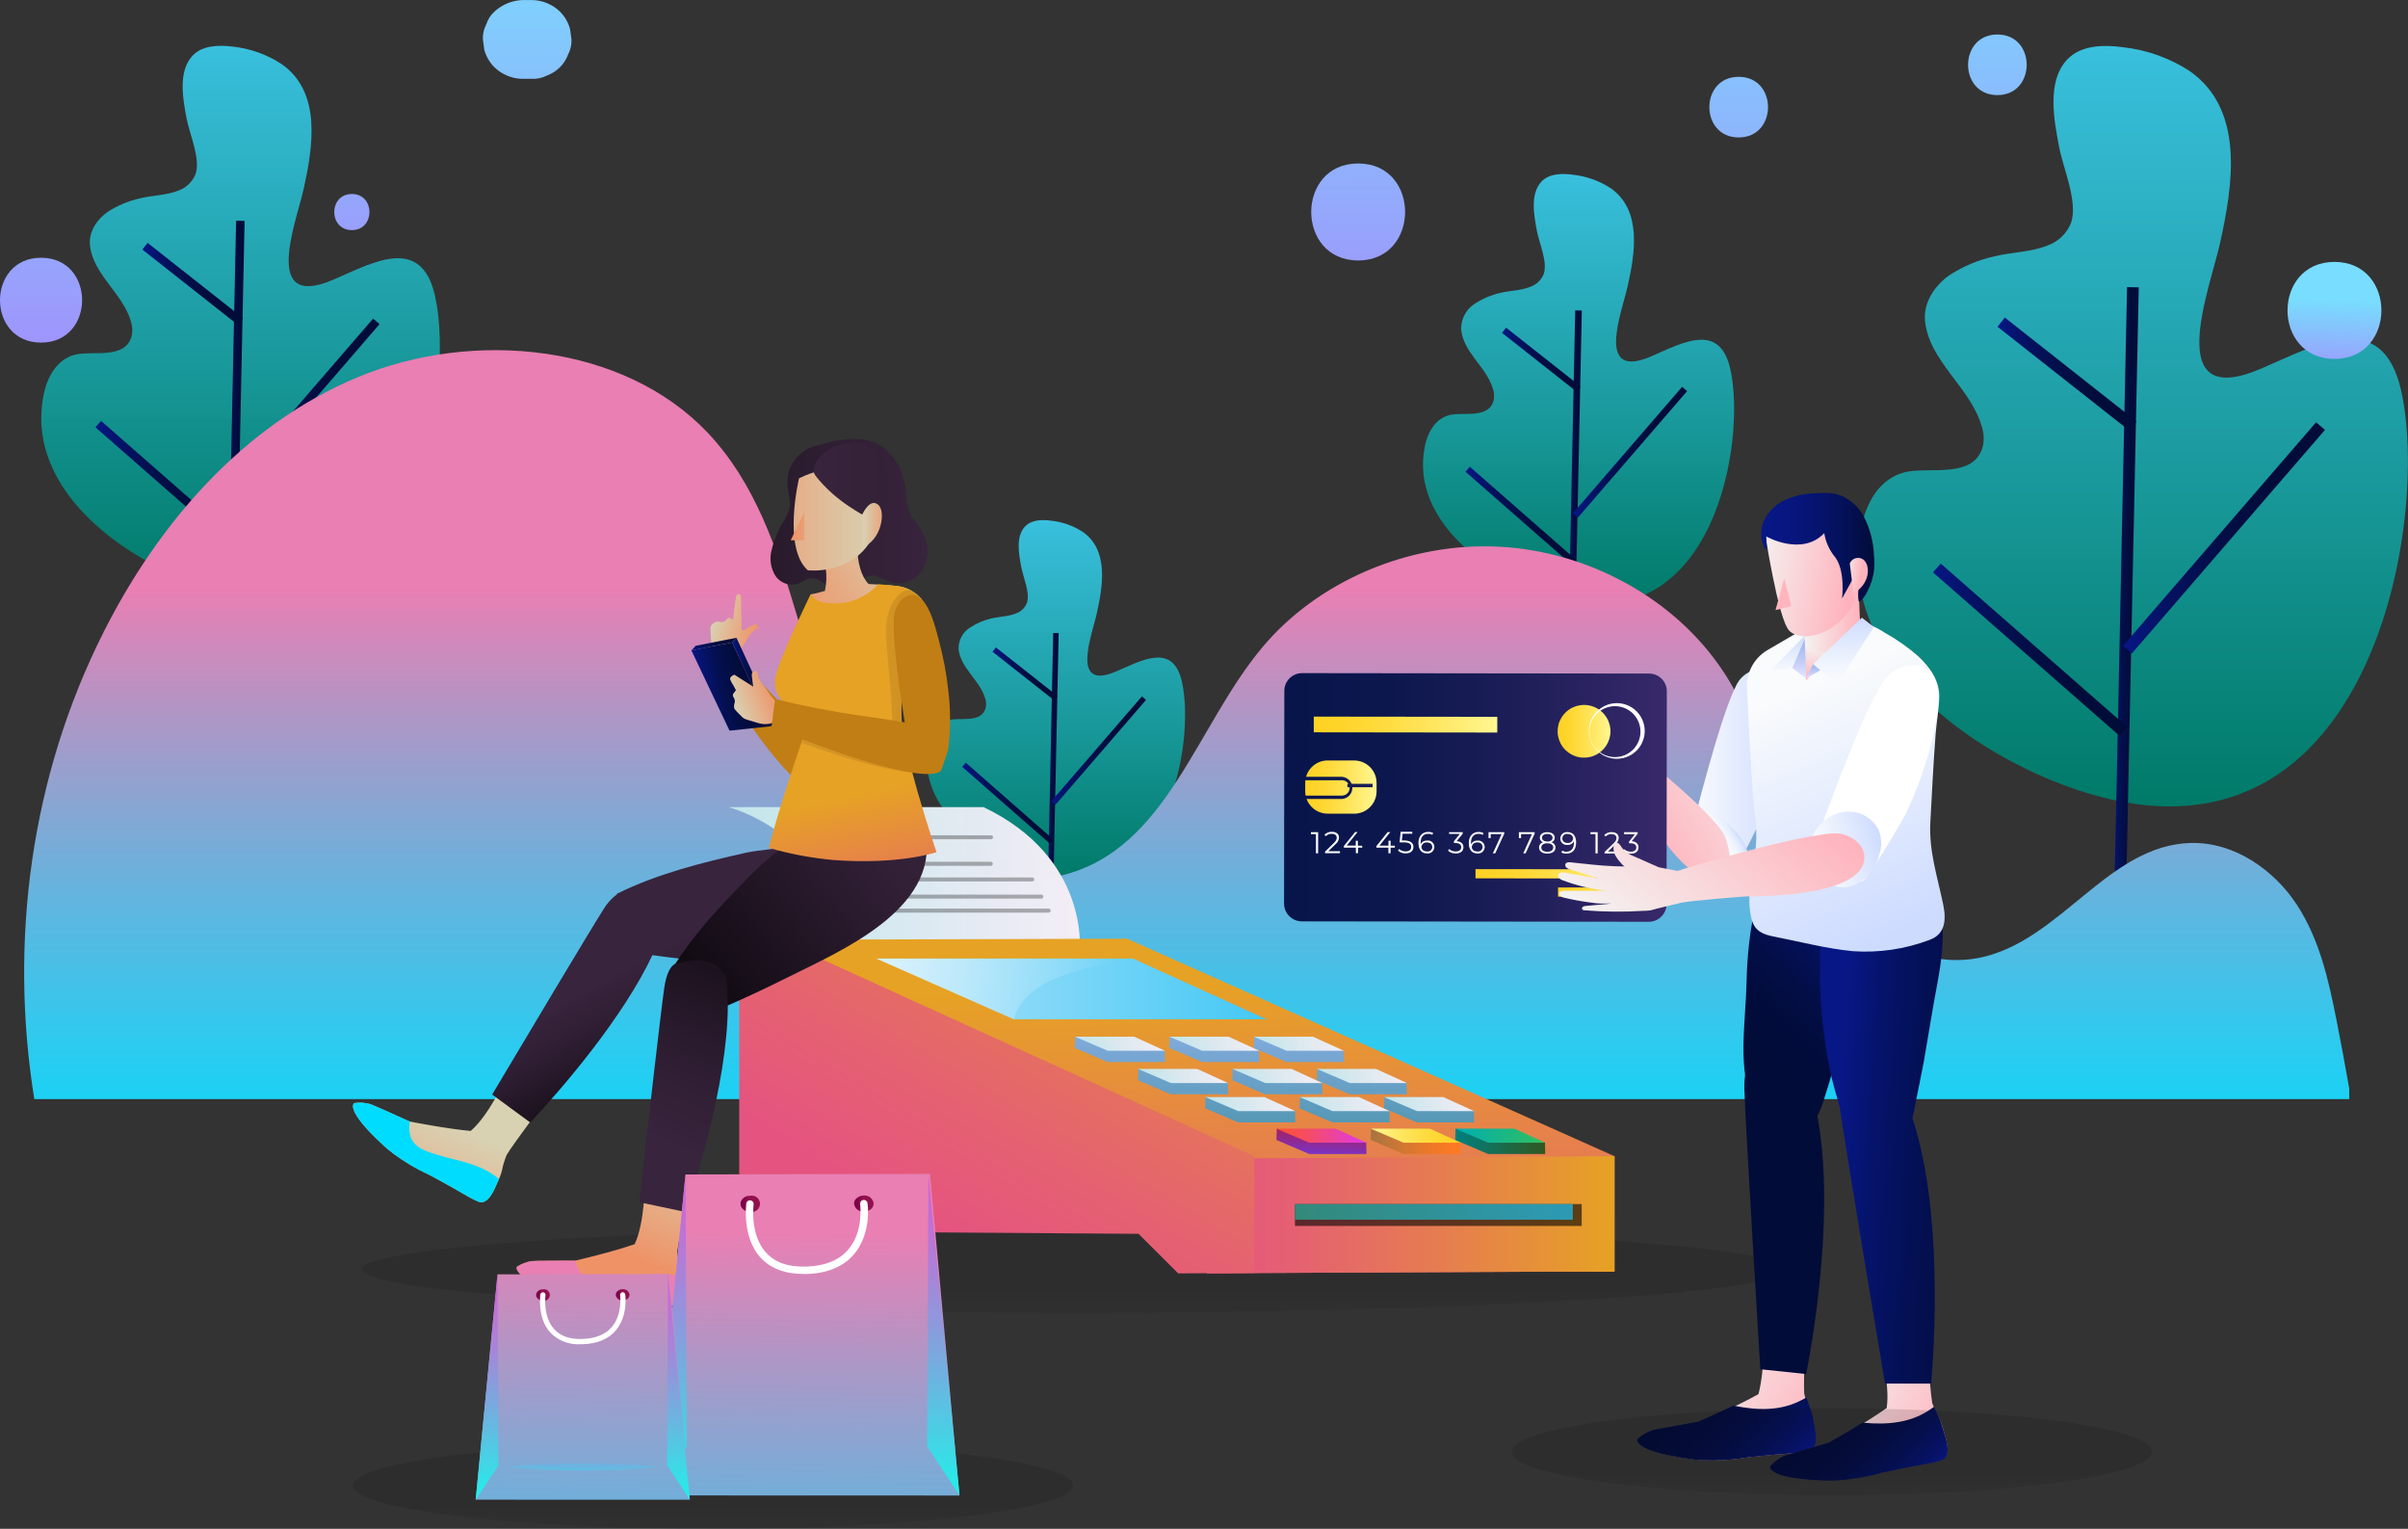 <svg width="167" height="106" viewBox="0 0 167 106" fill="none" xmlns="http://www.w3.org/2000/svg">
<rect x="0" y="0" width="167" height="106" fill="#333333" stroke="none"/>
<g clip-path="url(#clip0_12_537)">
<path style="mix-blend-mode:multiply" opacity="0.14" d="M49.453 106.003C63.244 106.003 74.424 104.656 74.424 102.995C74.424 101.333 63.244 99.986 49.453 99.986C35.662 99.986 24.482 101.333 24.482 102.995C24.482 104.656 35.662 106.003 49.453 106.003Z" fill="url(#paint0_linear_12_537)"/>
<path style="mix-blend-mode:multiply" opacity="0.14" d="M74.546 91.013C101.858 91.013 123.999 89.666 123.999 88.004C123.999 86.342 101.858 84.995 74.546 84.995C47.234 84.995 25.093 86.342 25.093 88.004C25.093 89.666 47.234 91.013 74.546 91.013Z" fill="url(#paint1_linear_12_537)"/>
<path d="M138.32 17.771C139.522 17.476 140.852 17.486 142.001 17.022C142.375 16.889 142.717 16.677 143.001 16.399C143.285 16.121 143.504 15.784 143.645 15.413C144.112 13.942 143.08 11.675 142.798 10.163C142.456 8.334 141.922 5.648 143.369 4.123C144.31 3.131 145.86 3.087 147.213 3.272C148.873 3.451 150.468 4.02 151.866 4.931C155.71 7.627 154.841 12.88 153.972 16.828C153.272 20.009 149.892 28.528 156.796 25.566C160.58 23.942 165.208 21.246 166.523 27.082C168.553 35.998 164.49 60.447 145.402 55.178C137.658 53.039 127.134 46.036 129.085 36.531C129.427 34.871 130.34 33.165 132.129 32.736C133.776 32.335 136.952 33.256 137.526 30.898C137.614 30.426 137.575 29.939 137.413 29.486C136.616 26.828 133.773 25.04 133.503 22.229C133.384 20.977 134.191 19.765 135.239 19.051C136.183 18.447 137.226 18.014 138.32 17.771Z" fill="url(#paint2_linear_12_537)"/>
<path d="M147.515 19.908L146.37 74.475L147.182 74.492L148.328 19.925L147.515 19.908Z" fill="url(#paint3_linear_12_537)"/>
<path d="M139.036 22.017L138.533 22.654L147.666 29.851L148.17 29.214L139.036 22.017Z" fill="url(#paint4_linear_12_537)"/>
<path d="M160.626 29.277L147.236 44.777L147.851 45.306L161.242 29.806L160.626 29.277Z" fill="url(#paint5_linear_12_537)"/>
<path d="M134.594 39.076L134.057 39.686L147.015 51.036L147.551 50.426L134.594 39.076Z" fill="url(#paint6_linear_12_537)"/>
<path d="M68.725 42.886C69.29 42.748 69.915 42.752 70.454 42.535C70.63 42.473 70.79 42.373 70.924 42.243C71.057 42.113 71.16 41.955 71.226 41.781C71.443 41.089 70.96 40.028 70.828 39.317C70.668 38.459 70.417 37.2 71.094 36.499C71.534 36.036 72.265 36.014 72.899 36.102C73.683 36.184 74.436 36.451 75.095 36.881C76.896 38.133 76.489 40.61 76.081 42.457C75.767 43.947 74.166 47.946 77.402 46.555C79.178 45.795 81.349 44.53 81.97 47.266C82.912 51.449 81.029 62.92 72.064 60.447C68.43 59.442 63.495 56.158 64.408 51.699C64.565 50.92 65.001 50.134 65.832 49.918C66.607 49.73 68.098 50.162 68.365 49.057C68.406 48.836 68.389 48.608 68.314 48.396C67.938 47.144 66.604 46.311 66.479 44.99C66.472 44.693 66.544 44.398 66.687 44.137C66.829 43.876 67.038 43.656 67.291 43.5C67.73 43.214 68.215 43.006 68.725 42.886Z" fill="url(#paint7_linear_12_537)"/>
<path d="M73.041 43.886L72.504 69.484L72.883 69.492L73.421 43.894L73.041 43.886Z" fill="url(#paint8_linear_12_537)"/>
<path d="M69.067 44.888L68.831 45.185L73.115 48.563L73.351 48.265L69.067 44.888Z" fill="url(#paint9_linear_12_537)"/>
<path d="M79.193 48.282L72.911 55.553L73.199 55.8L79.48 48.529L79.193 48.282Z" fill="url(#paint10_linear_12_537)"/>
<path d="M66.979 52.883L66.728 53.167L72.807 58.492L73.058 58.208L66.979 52.883Z" fill="url(#paint11_linear_12_537)"/>
<path d="M104.042 20.31C104.723 20.144 105.473 20.15 106.126 19.887C106.339 19.813 106.534 19.694 106.697 19.537C106.86 19.38 106.986 19.19 107.067 18.979C107.331 18.146 106.753 16.866 106.587 16.008C106.395 14.975 106.094 13.456 106.901 12.592C107.431 12.032 108.31 12.007 109.075 12.113C110.015 12.214 110.917 12.536 111.708 13.052C113.882 14.577 113.39 17.548 112.897 19.777C112.502 21.578 110.588 26.393 114.488 24.718C116.628 23.8 119.248 22.276 119.998 25.579C121.147 30.619 118.85 44.445 108.055 41.468C103.662 40.256 97.722 36.295 98.821 30.92C99.015 29.981 99.536 29.016 100.543 28.775C101.485 28.547 103.27 29.07 103.593 27.736C103.645 27.469 103.623 27.193 103.531 26.938C103.082 25.432 101.472 24.433 101.334 22.833C101.325 22.474 101.411 22.119 101.583 21.804C101.755 21.489 102.007 21.224 102.313 21.036C102.843 20.695 103.428 20.45 104.042 20.31Z" fill="url(#paint12_linear_12_537)"/>
<path d="M109.244 21.52L108.596 52.38L109.054 52.39L109.702 21.53L109.244 21.52Z" fill="url(#paint13_linear_12_537)"/>
<path d="M104.451 22.72L104.167 23.078L109.332 27.15L109.616 26.791L104.451 22.72Z" fill="url(#paint14_linear_12_537)"/>
<path d="M116.659 26.82L109.085 35.588L109.432 35.886L117.006 27.119L116.659 26.82Z" fill="url(#paint15_linear_12_537)"/>
<path d="M101.935 32.362L101.633 32.705L108.962 39.125L109.264 38.781L101.935 32.362Z" fill="url(#paint16_linear_12_537)"/>
<path d="M9.712 13.751C10.581 13.538 11.544 13.547 12.379 13.212C12.65 13.114 12.897 12.96 13.103 12.758C13.309 12.557 13.469 12.313 13.571 12.044C13.907 10.977 13.16 9.336 12.944 8.24C12.696 6.916 12.316 4.969 13.355 3.857C14.036 3.14 15.162 3.109 16.141 3.231C17.357 3.362 18.523 3.78 19.543 4.452C22.326 6.403 21.695 10.21 21.068 13.065C20.559 15.369 18.109 21.543 23.107 19.395C25.85 18.218 29.201 16.265 30.164 20.494C31.636 26.956 28.696 44.671 14.864 40.845C9.251 39.298 1.626 34.223 3.034 27.335C3.279 26.133 3.951 24.896 5.231 24.583C6.426 24.295 8.727 24.962 9.144 23.253C9.206 22.911 9.178 22.559 9.062 22.232C8.485 20.303 6.423 19.011 6.238 16.972C6.15 16.058 6.737 15.188 7.493 14.671C8.174 14.238 8.924 13.927 9.712 13.751Z" fill="url(#paint17_linear_12_537)"/>
<path d="M16.374 15.302L15.543 54.842L16.133 54.854L16.963 15.315L16.374 15.302Z" fill="url(#paint18_linear_12_537)"/>
<path d="M10.237 16.841L9.872 17.303L16.488 22.518L16.853 22.056L10.237 16.841Z" fill="url(#paint19_linear_12_537)"/>
<path d="M25.875 22.091L16.172 33.322L16.619 33.706L26.322 22.475L25.875 22.091Z" fill="url(#paint20_linear_12_537)"/>
<path d="M7.009 29.184L6.619 29.627L16.009 37.852L16.398 37.409L7.009 29.184Z" fill="url(#paint21_linear_12_537)"/>
<path d="M162.924 75.472C162.645 73.887 162.356 72.309 162.042 70.731C161.493 67.951 160.859 65.112 159.278 62.707C157.696 60.303 154.951 58.38 151.96 58.446C146.187 58.568 142.861 65.334 137.212 66.42C132.308 67.36 127.705 63.584 125.389 59.41C123.073 55.237 122.122 50.45 119.455 46.468C116.132 41.505 110.151 38.209 103.926 37.902C97.7 37.595 91.374 40.291 87.531 44.899C82.956 50.365 80.941 58.775 73.825 60.647C69.036 61.899 63.874 59.276 60.887 55.538C57.9 51.799 56.598 47.144 55.258 42.642C53.918 38.14 52.393 33.506 49.089 30.012C43.259 23.851 32.863 22.811 24.836 26.142C16.81 29.474 10.97 36.339 7.205 43.785C2.14 53.803 0.615 65.237 2.379 76.204H162.924V75.472Z" fill="url(#paint22_linear_12_537)"/>
<path d="M77.907 76.204H58.672C60.007 77.24 61.521 78.021 63.14 78.508C68.032 79.977 73.341 78.521 77.907 76.204Z" fill="url(#paint23_linear_12_537)"/>
<path d="M74.876 65.916C74.876 65.916 75.582 59.476 68.208 55.96H50.526C50.526 55.96 58.12 57.961 57.687 65.428L74.876 65.916Z" fill="url(#paint24_linear_12_537)"/>
<g opacity="0.3">
<path d="M57.307 58.189H68.732C68.768 58.189 68.803 58.175 68.829 58.149C68.855 58.123 68.87 58.088 68.87 58.052C68.87 58.015 68.855 57.98 68.829 57.954C68.803 57.928 68.768 57.914 68.732 57.914H57.307C57.27 57.914 57.235 57.928 57.209 57.954C57.183 57.98 57.169 58.015 57.169 58.052C57.169 58.088 57.183 58.123 57.209 58.149C57.235 58.175 57.27 58.189 57.307 58.189Z" fill="black"/>
</g>
<g opacity="0.3">
<path d="M59.114 60.031H68.732C68.765 60.025 68.796 60.009 68.818 59.983C68.84 59.958 68.852 59.925 68.852 59.891C68.852 59.857 68.84 59.825 68.818 59.799C68.796 59.774 68.765 59.757 68.732 59.752H59.114C59.094 59.749 59.074 59.75 59.054 59.756C59.035 59.761 59.017 59.771 59.001 59.784C58.986 59.798 58.974 59.814 58.965 59.832C58.956 59.851 58.952 59.871 58.952 59.891C58.952 59.911 58.956 59.931 58.965 59.95C58.974 59.968 58.986 59.985 59.001 59.998C59.017 60.011 59.035 60.021 59.054 60.026C59.074 60.032 59.094 60.033 59.114 60.031Z" fill="black"/>
</g>
<g opacity="0.3">
<path d="M59.62 61.111H71.587C71.624 61.111 71.659 61.096 71.685 61.07C71.711 61.044 71.725 61.009 71.725 60.973C71.725 60.936 71.711 60.901 71.685 60.875C71.659 60.849 71.624 60.835 71.587 60.835H59.62C59.583 60.835 59.548 60.849 59.522 60.875C59.496 60.901 59.481 60.936 59.481 60.973C59.481 61.009 59.496 61.044 59.522 61.07C59.548 61.096 59.583 61.111 59.62 61.111Z" fill="black"/>
</g>
<g opacity="0.3">
<path d="M60.269 62.303H72.237C72.27 62.298 72.301 62.282 72.323 62.256C72.345 62.23 72.357 62.198 72.357 62.164C72.357 62.13 72.345 62.098 72.323 62.072C72.301 62.047 72.27 62.03 72.237 62.025H60.269C60.236 62.03 60.205 62.047 60.183 62.072C60.161 62.098 60.149 62.13 60.149 62.164C60.149 62.198 60.161 62.23 60.183 62.256C60.205 62.282 60.236 62.298 60.269 62.303Z" fill="black"/>
</g>
<g opacity="0.3">
<path d="M60.777 63.277H72.745C72.778 63.272 72.809 63.255 72.831 63.23C72.853 63.204 72.865 63.171 72.865 63.138C72.865 63.104 72.853 63.071 72.831 63.046C72.809 63.02 72.778 63.003 72.745 62.998H60.777C60.744 63.003 60.713 63.02 60.691 63.046C60.669 63.071 60.657 63.104 60.657 63.138C60.657 63.171 60.669 63.204 60.691 63.23C60.713 63.255 60.744 63.272 60.777 63.277Z" fill="black"/>
</g>
<path d="M78.167 65.084L111.971 80.165V88.173H106.006L83.699 88.28L80.769 82.544L54.015 65.156L78.167 65.084Z" fill="url(#paint25_linear_12_537)"/>
<path d="M111.972 80.165V88.173H106.007L83.7 88.28L86.916 80.309L111.972 80.165Z" fill="url(#paint26_linear_12_537)"/>
<g style="mix-blend-mode:multiply" opacity="0.6">
<path d="M89.809 84.999H109.693V83.483H89.809V84.999Z" fill="black"/>
</g>
<path d="M89.809 84.567H109.078V83.483H89.809V84.567Z" fill="url(#paint27_linear_12_537)"/>
<path d="M60.777 66.455L70.32 70.675H87.838L78.566 66.455H60.777Z" fill="url(#paint28_linear_12_537)"/>
<path style="mix-blend-mode:overlay" opacity="0.5" d="M60.777 66.464L70.323 70.684C70.323 70.684 70.483 69.291 72.394 68.224C74.505 67.046 78.566 66.464 78.566 66.464H60.777Z" fill="url(#paint29_linear_12_537)"/>
<path d="M78.92 74.895L81.198 75.872H85.168L85.149 75.074L83.028 74.895L78.945 74.113L78.92 74.895Z" fill="url(#paint30_linear_12_537)"/>
<path d="M78.92 74.113L81.198 75.09H85.168L83.028 74.113H78.92Z" fill="url(#paint31_linear_12_537)"/>
<path d="M85.466 74.895L87.744 75.872H91.71L91.695 75.074L89.57 74.895L85.488 74.113L85.466 74.895Z" fill="url(#paint32_linear_12_537)"/>
<path d="M85.466 74.113L87.744 75.09H91.71L89.57 74.113H85.466Z" fill="url(#paint33_linear_12_537)"/>
<path d="M91.325 74.895L93.603 75.872H97.569L97.55 75.074L95.429 74.895L91.346 74.113L91.325 74.895Z" fill="url(#paint34_linear_12_537)"/>
<path d="M91.325 74.113L93.603 75.09H97.569L95.429 74.113H91.325Z" fill="url(#paint35_linear_12_537)"/>
<path d="M74.546 72.66L76.824 73.634H80.794L80.775 72.835L78.654 72.66L74.568 71.874L74.546 72.66Z" fill="url(#paint36_linear_12_537)"/>
<path d="M74.546 71.877L76.824 72.851H80.794L78.654 71.877H74.546Z" fill="url(#paint37_linear_12_537)"/>
<path d="M81.092 72.66L83.37 73.634H87.336L87.317 72.835L85.196 72.66L81.114 71.874L81.092 72.66Z" fill="url(#paint38_linear_12_537)"/>
<path d="M81.092 71.877L83.37 72.851H87.336L85.196 71.877H81.092Z" fill="url(#paint39_linear_12_537)"/>
<path d="M86.947 72.66L89.225 73.634H93.195L93.176 72.835L91.055 72.66L86.972 71.874L86.947 72.66Z" fill="url(#paint40_linear_12_537)"/>
<path d="M86.947 71.877L89.225 72.851H93.195L91.055 71.877H86.947Z" fill="url(#paint41_linear_12_537)"/>
<path d="M83.586 76.846L85.865 77.82H89.831L89.815 77.021L87.691 76.846L83.608 76.06L83.586 76.846Z" fill="url(#paint42_linear_12_537)"/>
<path d="M83.586 76.063L85.865 77.037H89.831L87.691 76.063H83.586Z" fill="url(#paint43_linear_12_537)"/>
<path d="M90.129 76.846L92.407 77.82H96.376L96.358 77.021L94.236 76.846L90.154 76.06L90.129 76.846Z" fill="url(#paint44_linear_12_537)"/>
<path d="M90.129 76.063L92.407 77.037H96.376L94.236 76.063H90.129Z" fill="url(#paint45_linear_12_537)"/>
<path d="M95.987 76.846L98.265 77.82H102.232L102.216 77.021L100.092 76.846L96.009 76.06L95.987 76.846Z" fill="url(#paint46_linear_12_537)"/>
<path d="M95.987 76.063L98.265 77.037H102.232L100.092 76.063H95.987Z" fill="url(#paint47_linear_12_537)"/>
<path d="M88.522 79.037L90.8 80.011H94.767L94.748 79.213L92.626 79.037L88.544 78.252L88.522 79.037Z" fill="url(#paint48_linear_12_537)"/>
<path d="M88.522 78.255L90.8 79.229H94.767L92.626 78.255H88.522Z" fill="url(#paint49_linear_12_537)"/>
<path d="M95.065 79.037L97.343 80.011H101.309L101.293 79.213L99.169 79.037L95.087 78.252L95.065 79.037Z" fill="url(#paint50_linear_12_537)"/>
<path d="M95.065 78.255L97.343 79.229H101.309L99.169 78.255H95.065Z" fill="url(#paint51_linear_12_537)"/>
<path d="M100.923 79.037L103.201 80.011H107.167L107.149 79.213L105.027 79.037L100.945 78.252L100.923 79.037Z" fill="url(#paint52_linear_12_537)"/>
<path d="M100.923 78.255L103.201 79.229H107.167L105.027 78.255H100.923Z" fill="url(#paint53_linear_12_537)"/>
<path d="M53.871 65.084L86.988 80.165L86.991 88.261L81.71 88.289L78.961 85.546L62.258 85.431L59.403 88.28H51.266V66.527L53.871 65.084Z" fill="url(#paint54_linear_12_537)"/>
<path d="M56.108 54.567C56.108 54.567 57.944 53.293 57.05 51.846C56.155 50.4 53.745 48.7 50.548 44.821L49.324 46.108C49.324 46.108 54.172 54.204 56.108 54.567Z" fill="#C17E14"/>
<path d="M50.946 46.092C51.072 45.804 51.144 45.466 51.229 45.243L51.728 44.467L52.042 43.972C52.188 43.786 52.377 43.638 52.594 43.54C52.594 43.54 52.512 43.152 52.192 43.337C52.06 43.412 51.932 43.49 51.803 43.569L51.624 43.681C51.552 43.725 51.533 43.744 51.477 43.659C51.466 43.641 51.453 43.625 51.439 43.609L51.386 41.264C51.386 41.264 51.144 41.083 51.072 41.308C51.009 41.48 50.887 42.507 50.837 42.974L50.786 42.942C50.702 42.886 50.548 42.767 50.454 42.873C50.36 42.98 50.291 43.093 50.14 43.121C49.952 43.161 49.826 43.036 49.625 43.121C49.484 43.19 49.28 43.343 49.277 43.515C49.273 43.893 49.297 44.271 49.349 44.645C49.409 45.081 49.365 45.585 49.522 46.011C49.583 46.2 49.708 46.362 49.876 46.471C50.043 46.579 50.243 46.627 50.441 46.605C50.56 46.566 50.669 46.499 50.757 46.41C50.844 46.321 50.91 46.212 50.946 46.092Z" fill="url(#paint55_linear_12_537)"/>
<path d="M57.141 30.773C56.893 30.816 56.65 30.878 56.413 30.961C55.871 31.132 55.402 31.476 55.077 31.94C54.751 32.404 54.587 32.962 54.611 33.528C54.611 34.104 54.9 34.708 54.749 35.284C54.614 35.801 54.269 36.208 54.047 36.678C53.794 37.173 53.606 37.699 53.488 38.243C53.367 38.803 53.461 39.389 53.752 39.883C53.902 40.124 54.123 40.313 54.385 40.425C54.646 40.537 54.935 40.566 55.214 40.51C55.634 40.397 56.001 40.04 56.434 40.09C56.77 40.125 57.024 40.403 57.313 40.569C57.572 40.722 57.864 40.81 58.164 40.825C58.464 40.84 58.764 40.781 59.036 40.654C59.532 40.434 59.936 39.905 60.514 39.902C60.934 39.902 61.289 40.197 61.678 40.35C62.105 40.488 62.566 40.478 62.987 40.321C63.408 40.165 63.764 39.872 63.997 39.489C64.217 39.098 64.332 38.657 64.332 38.209C64.332 37.76 64.217 37.319 63.997 36.928C63.774 36.518 63.46 36.161 63.215 35.76C62.789 35.053 62.873 34.211 62.72 33.422C62.618 32.888 62.406 32.381 62.099 31.932C61.791 31.484 61.393 31.104 60.931 30.817C59.949 30.278 58.844 30.394 57.793 30.591C57.572 30.636 57.353 30.697 57.141 30.773Z" fill="url(#paint56_linear_12_537)"/>
<path d="M34.636 81.68C34.74 81.432 34.817 81.174 34.865 80.91C34.865 80.838 35.097 80.143 35.138 80.074C35.737 79.1 37.664 76.589 37.664 76.589L35.056 74.802C35.056 74.802 33.911 77.325 32.646 78.411C31.052 78.28 28.398 77.757 28.398 77.757C28.398 77.757 25.796 76.574 25.639 76.545C25.289 76.45 24.922 76.428 24.563 76.483C24.563 76.483 23.882 76.905 26.506 79.319C26.506 79.319 27.585 80.443 29.832 81.48L31.228 82.247C31.705 82.51 33.092 83.371 33.359 83.358C33.444 83.355 33.529 83.335 33.606 83.299C34.118 83.058 34.394 82.165 34.636 81.68Z" fill="url(#paint57_linear_12_537)"/>
<path d="M31.225 82.253L29.829 81.492C27.582 80.456 26.503 79.332 26.503 79.332C23.879 76.912 24.563 76.483 24.563 76.483C24.924 76.427 25.293 76.447 25.646 76.542C25.803 76.57 28.404 77.754 28.404 77.754H28.42C28.291 78.746 28.517 79.404 29.609 79.826C31.351 80.5 33.108 80.496 34.604 81.743C34.372 82.24 34.099 83.058 33.607 83.308C33.529 83.344 33.444 83.365 33.359 83.367C33.089 83.371 31.702 82.516 31.225 82.253Z" fill="url(#paint58_linear_12_537)"/>
<path d="M63.815 58.434C62.619 58.318 61.709 57.983 60.492 58.164C58.961 58.393 53.259 58.791 51.75 59.119C48.709 59.802 45.609 60.572 42.804 61.959C42.797 61.976 42.79 61.993 42.782 62.009C42.399 62.295 42.079 62.657 41.84 63.07C41.062 64.276 36.355 72.15 34.131 75.891L36.773 77.826C38.988 75.478 43.221 70.534 45.245 66.226C46.607 66.414 47.975 66.564 49.343 66.693C53.658 67.071 57.953 65.771 61.33 63.064C62.068 62.51 62.705 61.832 63.212 61.06C63.715 60.282 63.928 59.353 63.815 58.434Z" fill="url(#paint59_linear_12_537)"/>
<path d="M46.613 67.175C48.26 64.52 50.485 62.228 52.704 60.046C53.808 58.966 58.443 55.632 59.623 54.627C61.857 52.729 61.869 53.553 63.739 56.59C63.976 56.972 64.135 57.398 64.207 57.842C65.067 63.077 58.295 65.932 54.671 67.742C53.102 68.527 51.505 69.282 49.883 69.968C46.902 69.695 46.613 67.175 46.613 67.175Z" fill="url(#paint60_linear_12_537)"/>
<path d="M47.178 88.421C47.17 88.153 47.134 87.886 47.071 87.625C47.055 87.55 46.964 86.83 46.974 86.752C47.118 85.618 47.837 82.538 47.837 82.538L44.724 81.981C44.724 81.981 44.724 84.751 44.018 86.26C42.512 86.796 39.879 87.409 39.879 87.409C39.879 87.409 37.02 87.409 36.864 87.438C36.502 87.497 36.157 87.63 35.85 87.829C35.85 87.829 35.405 88.493 38.793 89.617C38.793 89.617 40.24 90.196 42.716 90.218L44.303 90.343C44.849 90.384 46.469 90.6 46.704 90.481C46.782 90.443 46.851 90.389 46.908 90.324C47.275 89.883 47.156 88.962 47.178 88.421Z" fill="url(#paint61_linear_12_537)"/>
<path d="M44.307 90.346L42.719 90.221C40.243 90.199 38.797 89.62 38.797 89.62C35.408 88.496 35.853 87.832 35.853 87.832C36.16 87.633 36.505 87.5 36.867 87.441C37.024 87.403 39.882 87.412 39.882 87.412C40.174 88.367 40.654 88.874 41.822 88.812C43.685 88.709 45.273 87.985 47.156 88.499C47.156 89.047 47.237 89.901 46.889 90.327C46.832 90.392 46.763 90.446 46.685 90.484C46.472 90.603 44.853 90.387 44.307 90.346Z" fill="url(#paint62_linear_12_537)"/>
<path d="M47.532 84.031C48.756 80.481 51.019 72.601 50.356 67.77C50.356 67.77 49.792 65.992 47.04 66.787C47.04 66.787 46.343 66.633 46.067 68.502C45.854 69.921 44.812 79.044 44.332 83.355L47.532 84.031Z" fill="url(#paint63_linear_12_537)"/>
<path d="M53.965 47.1C54.066 46.039 56.231 41.211 56.231 41.211C56.562 41.152 56.889 41.072 57.21 40.97C57.322 40.456 57.341 39.926 57.266 39.405L59.513 37.169C59.246 39.617 60.238 40.491 60.238 40.491C60.589 40.51 61.728 40.566 62.246 40.635C62.905 40.715 63.508 41.045 63.928 41.559C63.928 41.559 62.582 46.587 62.503 49.154C62.425 51.721 63.937 57.41 63.937 57.41L54.633 57.385C55.092 55.334 55.446 53.26 55.694 51.173C55.942 49.217 53.78 49.029 53.965 47.1Z" fill="url(#paint64_linear_12_537)"/>
<path d="M53.745 47.1C53.846 46.039 56.221 41.211 56.221 41.211C56.356 41.394 56.531 41.544 56.734 41.648C56.937 41.752 57.161 41.807 57.388 41.809C58.035 41.889 58.692 41.813 59.304 41.587C59.915 41.362 60.463 40.993 60.903 40.513C61.257 40.532 61.719 40.566 62.236 40.635C62.896 40.715 63.498 41.045 63.918 41.559C63.918 41.559 62.572 46.587 62.494 49.154C62.415 51.721 64.948 59.085 64.948 59.085C64.948 59.085 62.4 59.971 57.796 59.63C56.281 59.49 54.781 59.208 53.319 58.788C53.946 56.22 55.684 51.17 55.684 51.17C55.942 49.217 53.57 49.029 53.745 47.1Z" fill="url(#paint65_linear_12_537)"/>
<path opacity="0.1" d="M55.694 51.17C55.807 50.328 55.129 49.398 54.552 48.925C57.69 49.551 60.357 49.664 61.919 49.974C61.869 49.974 61.8 48.218 61.785 48.045C61.722 47.376 61.656 46.702 61.602 46.032C61.477 44.42 61.056 42.275 62.503 41.089C62.601 41.011 62.717 40.958 62.84 40.935C62.962 40.911 63.089 40.918 63.209 40.954C63.486 41.106 63.73 41.312 63.928 41.558C63.928 41.558 62.581 46.587 62.503 49.154C62.469 50.259 62.729 51.94 63.04 53.499C61.21 53.405 58.003 52.379 55.615 51.514C55.631 51.397 55.657 51.282 55.694 51.17Z" fill="url(#paint66_linear_12_537)"/>
<path d="M55.415 33.162C55.415 33.162 54.257 37.974 56.023 39.539C56.023 39.539 59.036 39.902 60.454 37.382C61.872 34.862 59.933 30.958 55.415 33.162Z" fill="url(#paint67_linear_12_537)"/>
<path d="M55.788 35.475V37.463H54.837L55.788 35.475Z" fill="url(#paint68_linear_12_537)"/>
<path d="M56.663 31.938C56.478 32.229 56.318 32.654 56.529 32.939C56.626 33.074 56.729 33.202 56.842 33.331C57.444 34.016 58.135 34.617 58.898 35.118C59.178 35.306 59.464 35.485 59.754 35.654L61.414 35.1C61.477 35.081 61.518 34.564 61.527 34.508C61.709 33.256 61.602 31.621 60.316 30.967C59.535 30.573 58.496 30.691 57.727 31.052C57.344 31.223 57.009 31.485 56.751 31.815C56.719 31.854 56.69 31.895 56.663 31.938Z" fill="url(#paint69_linear_12_537)"/>
<path d="M59.846 35.585C59.846 35.585 60.347 34.511 60.909 34.999C61.471 35.488 61.082 37.504 59.846 37.914V35.585Z" fill="url(#paint70_linear_12_537)"/>
<path d="M50.595 50.66L53.463 50.353L50.78 44.542L47.95 45.096L50.595 50.66Z" fill="url(#paint71_linear_12_537)"/>
<path d="M53.755 50.034L53.463 50.353L50.78 44.542L51.075 44.22L53.755 50.034Z" fill="url(#paint72_linear_12_537)"/>
<path d="M51.075 44.22L48.245 44.774L47.95 45.096L50.78 44.542L51.075 44.22Z" fill="url(#paint73_linear_12_537)"/>
<path d="M50.921 49.11C50.893 48.969 50.907 48.823 50.962 48.691C50.976 48.556 50.938 48.422 50.855 48.315C50.761 48.127 50.915 48.039 51.028 47.873C51.053 47.836 50.871 47.56 50.852 47.507C50.773 47.388 50.705 47.262 50.648 47.131C50.595 46.947 50.764 46.853 50.928 46.778L52.236 47.607C52.211 47.432 52.164 47.094 52.139 46.831C52.104 46.461 52.534 46.518 52.534 46.518C52.528 46.755 52.589 46.989 52.71 47.194L53.055 47.673C53.212 47.889 53.369 48.111 53.523 48.321C53.77 48.634 54.15 48.913 54.15 49.348C54.149 49.495 54.108 49.639 54.033 49.765C53.959 49.892 53.852 49.996 53.723 50.068C53.376 50.221 52.987 50.247 52.622 50.143L51.79 49.893C51.618 49.847 51.467 49.744 51.361 49.602C51.209 49.462 51.067 49.313 50.937 49.154C50.931 49.14 50.926 49.125 50.921 49.11Z" fill="url(#paint74_linear_12_537)"/>
<path d="M65.763 47.842C65.639 46.71 65.429 45.589 65.136 44.489C64.875 43.528 64.176 40.259 62.594 41.521C62.413 41.69 62.268 41.894 62.166 42.119C62.064 42.345 62.008 42.588 62.001 42.836C61.872 44.235 62.374 47.757 62.745 50.09C60.831 49.727 57.941 49.511 53.752 48.462L53.507 50.419C53.507 50.419 63.197 54.47 65.17 53.521L65.195 53.443L65.258 53.462C65.258 53.462 65.745 52.084 65.754 52.006C65.933 50.624 65.936 49.225 65.763 47.842Z" fill="#C17E14"/>
<path d="M125.649 98.323C125.593 98.045 125.505 97.775 125.389 97.516C125.361 97.441 125.132 96.705 125.125 96.623C125.066 95.415 125.238 92.074 125.238 92.074L122.373 92.005C122.373 92.005 122.405 94.955 121.953 96.661C120.481 97.497 117.855 98.624 117.855 98.624C117.855 98.624 114.874 99.144 114.717 99.216C114.352 99.342 114.017 99.543 113.735 99.807C113.735 99.807 113.402 100.59 117.13 101.125C117.13 101.125 118.749 101.46 121.329 101.025L123.007 100.859C123.582 100.803 125.31 100.728 125.533 100.546C125.608 100.493 125.67 100.425 125.715 100.346C126.023 99.829 125.731 98.893 125.649 98.323Z" fill="url(#paint75_linear_12_537)"/>
<path d="M125.455 97.441C125.455 97.397 125.354 97.127 125.282 96.893C125.154 96.965 125.025 97.034 124.899 97.096C123.45 97.844 121.871 97.788 120.309 97.475L120.224 97.456C118.969 98.057 117.758 98.577 117.758 98.577C117.758 98.577 114.711 99.109 114.551 99.178C114.177 99.309 113.835 99.516 113.547 99.785C113.547 99.785 113.201 100.578 117.023 101.132C117.023 101.132 118.677 101.476 121.316 101.032L123.032 100.862C123.619 100.803 125.386 100.728 125.615 100.549C125.691 100.496 125.754 100.426 125.8 100.346C126.114 99.804 125.8 98.846 125.725 98.267C125.665 97.983 125.574 97.706 125.455 97.441Z" fill="url(#paint76_linear_12_537)"/>
<path d="M121.727 73.44C121.727 73.44 120.924 73.405 120.977 75.537C121.03 77.669 122.082 94.933 122.082 94.933L125.26 95.268C125.26 95.268 127.884 82.682 125.524 75.309C125.524 75.306 124.633 72.025 121.727 73.44Z" fill="url(#paint77_linear_12_537)"/>
<path d="M127.799 59.376C127.614 59.25 127.417 59.145 127.209 59.063C126.324 58.7 125.367 59.047 124.413 59.116C121.862 59.304 121.2 64.905 121.131 67.976C121.056 71.27 120.447 73.925 121.664 76.993C122.025 77.895 122.637 78.843 123.6 79C123.976 79.035 124.354 78.974 124.698 78.822C125.043 78.669 125.342 78.431 125.568 78.129C126.012 77.523 126.339 76.839 126.531 76.113C127.513 73.086 128.232 69.983 128.985 66.893C129.33 65.469 129.688 64.01 129.525 62.554C129.393 61.314 128.803 60.068 127.799 59.376Z" fill="url(#paint78_linear_12_537)"/>
<path d="M134.702 98.887C134.616 98.616 134.5 98.356 134.357 98.11C134.319 98.038 134.012 97.331 133.999 97.249C133.811 96.05 133.629 92.707 133.629 92.707L130.293 93.057C130.293 93.057 131.112 95.875 130.846 97.622C129.471 98.611 126.974 100.011 126.974 100.011C126.974 100.011 124.062 100.844 123.914 100.931C123.563 101.095 123.25 101.332 122.998 101.626C122.998 101.626 122.744 102.431 126.522 102.565C126.522 102.565 128.169 102.728 130.692 102.021L132.349 101.679C132.914 101.56 134.624 101.304 134.831 101.11C134.899 101.05 134.954 100.976 134.991 100.894C135.226 100.346 134.837 99.444 134.702 98.887Z" fill="url(#paint79_linear_12_537)"/>
<path d="M134.366 98.067C134.344 98.023 134.231 97.754 134.134 97.538L133.776 97.782C132.415 98.677 130.836 98.79 129.252 98.646H129.164C127.984 99.375 126.832 100.02 126.832 100.02C126.832 100.02 123.858 100.872 123.695 100.96C123.334 101.128 123.013 101.37 122.753 101.67C122.753 101.67 122.493 102.494 126.352 102.641C126.352 102.641 128.034 102.807 130.61 102.087L132.299 101.736C132.879 101.617 134.627 101.354 134.834 101.157C134.903 101.094 134.96 101.019 135 100.935C135.242 100.365 134.843 99.441 134.686 98.874C134.61 98.594 134.503 98.323 134.366 98.067Z" fill="url(#paint80_linear_12_537)"/>
<path d="M133.428 73.565C133.742 71.787 134.012 69.996 134.354 68.217C134.668 66.508 134.922 64.664 134.564 62.939C134.455 62.36 134.228 61.81 133.897 61.323C133.566 60.836 133.139 60.421 132.641 60.105C132.067 59.778 131.411 59.62 130.75 59.65C130.089 59.681 129.451 59.898 128.91 60.278C128.168 60.778 127.55 61.439 127.099 62.211C126.649 62.983 126.379 63.846 126.308 64.736C126.123 67.222 126.208 69.72 126.563 72.187C126.736 73.512 127.017 74.821 127.404 76.101C127.469 76.314 127.529 76.545 127.592 76.78C127.887 78.972 130.73 95.928 130.73 95.928H133.927C133.927 95.928 135.035 84.757 132.628 77.513C132.7 77.234 132.757 76.952 132.804 76.686C133.011 75.644 133.237 74.604 133.428 73.565Z" fill="url(#paint81_linear_12_537)"/>
<path d="M120.083 60.378C120.353 60.547 121.865 57.35 122.01 57.04C122.637 55.666 125.593 45.513 121.646 46.461C121.369 46.544 121.113 46.685 120.896 46.876C120.68 47.067 120.507 47.303 120.39 47.566C119.258 49.758 117.369 57.416 117.369 57.416L120.083 60.378Z" fill="url(#paint82_linear_12_537)"/>
<path d="M119.559 60.516C119.559 60.516 119.298 57.053 117.221 56.937L117.322 56.471C117.85 56.322 118.413 56.358 118.919 56.571C119.346 56.759 120.974 57.717 121.285 59.426C121.307 59.558 120.158 60.403 120.158 60.403L119.559 60.516Z" fill="url(#paint83_linear_12_537)"/>
<path d="M112.066 48.121C111.935 48.261 111.842 48.432 111.796 48.618C111.774 48.69 111.661 48.997 111.708 49.057L111.476 48.766C111.366 48.628 111.25 48.453 111.046 48.525C110.954 48.569 110.874 48.633 110.81 48.712C110.746 48.791 110.665 48.853 110.572 48.894C110.478 48.931 110.371 48.919 110.274 48.947C110.038 49.013 109.913 49.26 109.718 49.407C109.524 49.554 109.361 49.58 109.257 49.739C109.211 49.82 109.183 49.91 109.176 50.002C109.144 50.275 109.132 50.735 109.336 50.941L112.301 53.715C112.69 54.079 113.007 54.717 113.302 55.159C113.631 55.647 113.951 56.139 114.271 56.633C115.047 57.842 117.927 62.522 119.756 60.237C120.149 59.745 119.882 58.728 119.669 58.099C119.163 56.614 113.634 52.234 113.634 52.234L113.038 51.004L112.674 49.667C112.554 49.321 112.491 48.957 112.486 48.59C112.511 48.432 112.482 48.269 112.401 48.13C112.382 48.1 112.356 48.075 112.324 48.058C112.293 48.041 112.258 48.033 112.222 48.033C112.162 48.043 112.106 48.074 112.066 48.121Z" fill="url(#paint84_linear_12_537)"/>
<path d="M134.768 62.726C134.369 60.791 133.764 59.016 133.874 57.012C133.983 55.009 134.081 52.967 134.235 50.948C134.297 50.09 134.47 49.204 134.492 48.349C134.52 47.2 133.864 46.292 133.07 45.532C132.356 44.901 131.575 44.349 130.742 43.885L130.645 43.825C130.338 43.629 130.015 43.461 129.678 43.321C128.926 43.05 128.126 42.938 127.328 42.991C126.53 43.045 125.752 43.264 125.044 43.634L122.533 45.1C122.083 45.376 121.717 45.769 121.474 46.237C121.23 46.706 121.119 47.231 121.153 47.758C121.263 50.156 121.388 52.554 121.554 54.959C121.642 56.211 121.89 57.416 121.771 58.675C121.617 60.319 121.04 62.119 121.489 63.769C121.708 64.576 122.304 64.796 123.01 64.933C124.827 65.287 126.641 65.769 128.483 65.948C130.297 66.076 132.116 65.81 133.817 65.168C134.875 64.789 134.997 63.837 134.768 62.726Z" fill="url(#paint85_linear_12_537)"/>
<path d="M125.254 47.175L127.247 45.031L125.104 44.78L125.254 47.175Z" fill="url(#paint86_linear_12_537)"/>
<path d="M128.894 40.663L129.001 43.24C129.001 43.24 128.539 46.371 125.166 44.858L125.104 40.832L128.894 40.663Z" fill="url(#paint87_linear_12_537)"/>
<path d="M128.426 36.524L128.549 41.136L128.627 41.762C127.24 44.223 124.862 44.523 124.087 43.728C123.312 42.933 122.38 36.797 122.38 36.797L128.426 36.524Z" fill="url(#paint88_linear_12_537)"/>
<path d="M123.745 40.1L124.234 42.022L123.136 42.301L123.745 40.1Z" fill="#FFB5BE"/>
<path d="M126.516 36.966C126.613 37.583 126.876 38.162 127.278 38.641C127.997 39.608 127.749 41.499 127.749 41.499L128.913 39.377C128.913 39.655 128.929 39.934 128.935 40.212C128.935 40.319 128.954 40.425 128.954 40.526C128.954 40.626 128.903 40.77 128.891 40.886C128.858 41.129 128.858 41.375 128.891 41.618C128.891 41.634 128.895 41.65 128.902 41.665C128.909 41.68 128.919 41.693 128.932 41.703C128.982 41.734 129.038 41.643 129.073 41.615C129.125 41.568 129.174 41.518 129.22 41.465C129.313 41.356 129.393 41.237 129.459 41.111C129.589 40.857 129.702 40.595 129.795 40.325C129.981 39.749 130.039 39.139 129.964 38.537C129.935 37.542 129.672 36.567 129.195 35.691C128.851 35.115 128.339 34.657 127.727 34.38C127.099 34.117 126.368 34.164 125.715 34.208C125.041 34.236 124.379 34.397 123.767 34.68C123.153 34.969 122.655 35.456 122.355 36.064C122.183 36.429 122.115 36.834 122.157 37.235C122.179 37.433 122.229 37.627 122.308 37.811C122.331 37.885 122.365 37.956 122.408 38.021C122.424 38.04 122.537 38.096 122.54 38.115C122.543 38.133 122.493 37.194 122.493 37.194C122.493 37.194 124.953 38.6 126.516 36.966Z" fill="url(#paint89_linear_12_537)"/>
<path d="M129.258 38.819C129.76 39.292 129.638 40.535 128.542 41.136L128.285 39.06C128.323 38.971 128.382 38.892 128.455 38.829C128.529 38.766 128.617 38.721 128.711 38.698C128.806 38.674 128.904 38.673 128.999 38.694C129.094 38.715 129.182 38.758 129.258 38.819Z" fill="url(#paint90_linear_12_537)"/>
<path d="M125.254 47.053L124.294 46.305L125.157 44.273C125.157 44.273 125.289 46.994 125.254 47.053Z" fill="url(#paint91_linear_12_537)"/>
<path d="M125.157 44.26L124.294 46.289L122.697 46.599L125.157 44.076V44.26Z" fill="url(#paint92_linear_12_537)"/>
<path d="M129.955 43.471L127.388 47.447L125.74 46.057L129.126 42.826L129.955 43.471Z" fill="url(#paint93_linear_12_537)"/>
<path d="M125.74 46.058L125.254 47.041L126.252 46.471L125.74 46.058Z" fill="url(#paint94_linear_12_537)"/>
<path d="M89.071 47.9L89.052 62.649C89.052 63.328 89.603 63.88 90.284 63.881L114.345 63.91C115.026 63.911 115.579 63.361 115.58 62.681L115.598 47.932C115.599 47.252 115.047 46.701 114.366 46.7L90.305 46.671C89.624 46.67 89.071 47.22 89.071 47.9Z" fill="url(#paint95_linear_12_537)"/>
<path d="M111.689 50.704C111.689 51.065 111.581 51.419 111.38 51.72C111.178 52.02 110.892 52.255 110.557 52.393C110.222 52.532 109.853 52.568 109.498 52.497C109.142 52.426 108.816 52.251 108.56 51.995C108.303 51.739 108.129 51.413 108.059 51.058C107.988 50.703 108.025 50.336 108.164 50.002C108.304 49.668 108.539 49.382 108.841 49.182C109.142 48.981 109.497 48.875 109.86 48.875C110.345 48.876 110.81 49.069 111.153 49.412C111.496 49.755 111.689 50.219 111.689 50.704Z" fill="url(#paint96_linear_12_537)"/>
<path d="M112.2 52.607H112.062C111.556 52.589 111.077 52.373 110.729 52.007C110.38 51.64 110.19 51.151 110.199 50.645C110.208 50.14 110.415 49.658 110.777 49.304C111.138 48.95 111.625 48.751 112.131 48.751C112.638 48.751 113.124 48.95 113.486 49.304C113.847 49.658 114.055 50.14 114.064 50.645C114.073 51.151 113.883 51.64 113.534 52.007C113.186 52.373 112.707 52.589 112.2 52.607ZM111.937 48.963C111.473 48.98 111.035 49.177 110.716 49.513C110.397 49.849 110.223 50.297 110.232 50.76C110.24 51.222 110.43 51.663 110.761 51.987C111.092 52.312 111.537 52.493 112.001 52.493C112.465 52.493 112.91 52.312 113.241 51.987C113.572 51.663 113.762 51.222 113.771 50.76C113.779 50.297 113.605 49.849 113.286 49.513C112.967 49.177 112.529 48.98 112.066 48.963H111.937Z" fill="white"/>
<path d="M91.415 57.698V59.166H91.265V57.833H90.916V57.698H91.415Z" fill="white"/>
<path d="M92.928 59.019V59.154H91.895V59.047L92.507 58.449C92.674 58.286 92.705 58.186 92.705 58.086C92.705 57.917 92.586 57.811 92.363 57.811C92.288 57.806 92.213 57.818 92.144 57.846C92.074 57.875 92.012 57.918 91.961 57.973L91.852 57.883C91.918 57.812 92 57.756 92.09 57.72C92.181 57.684 92.278 57.668 92.376 57.673C92.674 57.673 92.862 57.826 92.862 58.071C92.858 58.16 92.835 58.248 92.793 58.328C92.751 58.407 92.692 58.477 92.62 58.531L92.118 59.019H92.928Z" fill="white"/>
<path d="M94.478 58.769H94.183V59.154H94.032V58.769H93.201V58.659L93.982 57.688H94.151L93.398 58.628H94.026V58.293H94.17V58.637H94.465L94.478 58.769Z" fill="white"/>
<path d="M96.734 58.772H96.439V59.157H96.289V58.772H95.457V58.662L96.238 57.692H96.42L95.667 58.631H96.295V58.29H96.442V58.637H96.734V58.772Z" fill="white"/>
<path d="M98.024 58.725C98.024 58.975 97.848 59.169 97.487 59.169C97.294 59.177 97.105 59.109 96.96 58.981L97.032 58.862C97.155 58.975 97.317 59.035 97.484 59.032C97.735 59.032 97.87 58.91 97.87 58.718C97.87 58.528 97.751 58.405 97.377 58.405H97.064L97.139 57.67H97.945V57.804H97.274L97.22 58.271H97.412C97.854 58.293 98.024 58.465 98.024 58.725Z" fill="white"/>
<path d="M99.477 58.722C99.476 58.785 99.462 58.848 99.436 58.905C99.41 58.963 99.372 59.015 99.325 59.057C99.278 59.1 99.222 59.132 99.162 59.152C99.102 59.172 99.038 59.179 98.975 59.172C98.582 59.172 98.372 58.9 98.372 58.437C98.372 57.973 98.645 57.679 99.047 57.679C99.168 57.674 99.288 57.701 99.395 57.757L99.332 57.88C99.246 57.829 99.147 57.805 99.047 57.811C98.733 57.811 98.526 58.014 98.526 58.412C98.523 58.451 98.523 58.491 98.526 58.531C98.568 58.45 98.633 58.383 98.713 58.339C98.793 58.294 98.883 58.274 98.975 58.28C99.037 58.272 99.101 58.278 99.162 58.296C99.222 58.315 99.278 58.346 99.326 58.388C99.373 58.429 99.411 58.481 99.437 58.538C99.463 58.596 99.477 58.658 99.477 58.722ZM99.329 58.722C99.329 58.531 99.185 58.409 98.959 58.409C98.913 58.403 98.867 58.407 98.823 58.42C98.779 58.434 98.738 58.455 98.702 58.485C98.667 58.514 98.638 58.55 98.617 58.591C98.595 58.631 98.583 58.676 98.579 58.722C98.579 58.885 98.714 59.035 98.968 59.035C99.013 59.041 99.059 59.039 99.102 59.026C99.145 59.014 99.186 58.992 99.22 58.962C99.254 58.933 99.282 58.897 99.301 58.856C99.32 58.815 99.329 58.77 99.329 58.725V58.722Z" fill="white"/>
<path d="M101.491 58.741C101.491 58.988 101.312 59.176 100.958 59.176C100.763 59.182 100.573 59.114 100.427 58.985L100.503 58.866C100.563 58.923 100.635 58.967 100.713 58.996C100.791 59.025 100.874 59.038 100.958 59.035C101.202 59.035 101.337 58.922 101.337 58.741C101.337 58.559 101.212 58.449 100.939 58.449H100.835V58.324L101.243 57.817H100.499V57.698H101.441V57.804L101.02 58.324C101.334 58.34 101.494 58.506 101.491 58.741Z" fill="white"/>
<path d="M102.969 58.725C102.968 58.788 102.955 58.851 102.929 58.908C102.902 58.966 102.865 59.018 102.817 59.06C102.77 59.103 102.715 59.135 102.654 59.155C102.594 59.175 102.53 59.182 102.467 59.175C102.075 59.175 101.861 58.906 101.865 58.44C101.868 57.973 102.138 57.682 102.536 57.682C102.658 57.677 102.78 57.706 102.887 57.764L102.825 57.886C102.739 57.833 102.64 57.808 102.539 57.814C102.225 57.814 102.018 58.017 102.015 58.418C102.015 58.449 102.015 58.493 102.015 58.537C102.058 58.455 102.123 58.388 102.203 58.343C102.283 58.298 102.375 58.277 102.467 58.283C102.53 58.276 102.593 58.282 102.654 58.3C102.714 58.319 102.77 58.35 102.817 58.392C102.864 58.434 102.902 58.485 102.929 58.542C102.955 58.599 102.969 58.662 102.969 58.725ZM102.818 58.725C102.819 58.679 102.81 58.633 102.791 58.591C102.772 58.549 102.744 58.512 102.709 58.482C102.674 58.452 102.632 58.43 102.588 58.418C102.543 58.406 102.497 58.404 102.451 58.412C102.406 58.406 102.359 58.41 102.315 58.424C102.271 58.437 102.23 58.458 102.195 58.488C102.159 58.517 102.13 58.553 102.109 58.594C102.088 58.634 102.075 58.679 102.072 58.725C102.072 58.884 102.207 59.038 102.461 59.038C102.505 59.044 102.55 59.041 102.593 59.028C102.636 59.016 102.675 58.994 102.709 58.965C102.743 58.936 102.77 58.9 102.789 58.86C102.808 58.819 102.818 58.776 102.818 58.731V58.725Z" fill="white"/>
<path d="M104.324 57.698V57.804L103.697 59.166H103.534L104.139 57.833H103.383V58.108H103.232V57.698H104.324Z" fill="white"/>
<path d="M106.43 57.698V57.804L105.803 59.166H105.639L106.245 57.83H105.489V58.105H105.338V57.698H106.43Z" fill="white"/>
<path d="M107.877 58.763C107.877 59.022 107.657 59.182 107.306 59.182C106.954 59.182 106.738 59.019 106.738 58.759C106.736 58.676 106.764 58.594 106.816 58.529C106.868 58.463 106.941 58.417 107.023 58.399C106.956 58.379 106.897 58.337 106.856 58.281C106.814 58.224 106.791 58.156 106.791 58.086C106.791 57.845 106.995 57.698 107.306 57.698C107.616 57.698 107.826 57.848 107.826 58.086C107.826 58.157 107.802 58.225 107.76 58.281C107.718 58.337 107.659 58.379 107.591 58.399C107.673 58.419 107.746 58.465 107.798 58.531C107.85 58.597 107.877 58.679 107.877 58.763ZM107.723 58.763C107.723 58.581 107.566 58.468 107.306 58.468C107.045 58.468 106.891 58.581 106.891 58.763C106.891 58.944 107.045 59.057 107.306 59.057C107.566 59.057 107.717 58.95 107.717 58.759L107.723 58.763ZM107.306 58.349C107.535 58.349 107.673 58.246 107.673 58.086C107.673 57.926 107.528 57.82 107.306 57.82C107.083 57.82 106.942 57.92 106.942 58.083C106.942 58.246 107.089 58.346 107.306 58.346V58.349Z" fill="white"/>
<path d="M109.307 58.424C109.307 58.925 109.034 59.185 108.633 59.185C108.512 59.189 108.391 59.161 108.285 59.104L108.347 58.981C108.433 59.033 108.533 59.058 108.633 59.053C108.947 59.053 109.154 58.85 109.154 58.449C109.157 58.41 109.157 58.37 109.154 58.33C109.112 58.411 109.047 58.479 108.967 58.523C108.887 58.568 108.796 58.588 108.705 58.581C108.643 58.588 108.58 58.582 108.52 58.563C108.46 58.544 108.405 58.512 108.358 58.471C108.311 58.429 108.274 58.378 108.248 58.321C108.223 58.264 108.209 58.202 108.209 58.139C108.21 58.076 108.224 58.014 108.25 57.956C108.276 57.898 108.314 57.847 108.361 57.805C108.408 57.763 108.464 57.731 108.524 57.711C108.584 57.692 108.648 57.685 108.711 57.692C109.097 57.698 109.307 57.961 109.307 58.424ZM109.1 58.133C109.1 57.973 108.965 57.82 108.711 57.82C108.666 57.813 108.62 57.816 108.577 57.829C108.533 57.842 108.493 57.864 108.458 57.893C108.424 57.923 108.397 57.96 108.378 58.001C108.359 58.043 108.35 58.088 108.35 58.133C108.35 58.327 108.495 58.446 108.721 58.446C108.766 58.451 108.813 58.447 108.857 58.434C108.901 58.421 108.942 58.399 108.977 58.37C109.013 58.341 109.042 58.305 109.063 58.264C109.084 58.223 109.097 58.179 109.1 58.133Z" fill="white"/>
<path d="M110.801 57.698V59.169H110.651V57.833H110.302V57.698H110.801Z" fill="white"/>
<path d="M112.314 59.041V59.176H111.281V59.069L111.909 58.471C112.075 58.308 112.106 58.208 112.106 58.108C112.106 57.939 111.987 57.833 111.761 57.833C111.686 57.828 111.612 57.841 111.542 57.869C111.473 57.897 111.41 57.94 111.36 57.995L111.253 57.904C111.319 57.833 111.4 57.777 111.49 57.741C111.58 57.705 111.677 57.689 111.774 57.695C112.072 57.695 112.26 57.845 112.26 58.092C112.257 58.182 112.233 58.269 112.191 58.348C112.15 58.427 112.091 58.496 112.019 58.55L111.517 59.041H112.314Z" fill="white"/>
<path d="M113.635 58.756C113.635 59 113.456 59.191 113.101 59.191C112.907 59.196 112.717 59.128 112.571 59L112.646 58.881C112.77 58.995 112.933 59.055 113.101 59.05C113.346 59.05 113.481 58.938 113.481 58.756C113.481 58.575 113.355 58.465 113.082 58.465H112.979V58.352L113.387 57.842H112.634V57.698H113.575V57.804L113.164 58.324C113.478 58.355 113.638 58.521 113.635 58.756Z" fill="white"/>
<path d="M102.33 60.26L102.329 60.898L114.124 60.913L114.125 60.274L102.33 60.26Z" fill="url(#paint97_linear_12_537)"/>
<path d="M108.053 61.531L108.053 62.169L114.103 62.175L114.103 61.537L108.053 61.531Z" fill="url(#paint98_linear_12_537)"/>
<path d="M93.915 52.728L92.079 52.726C91.219 52.725 90.522 53.419 90.521 54.277L90.52 54.859C90.519 55.717 91.215 56.413 92.075 56.414L93.91 56.416C94.77 56.417 95.467 55.723 95.469 54.865L95.469 54.283C95.47 53.425 94.774 52.729 93.915 52.728Z" fill="url(#paint99_linear_12_537)"/>
<path d="M90.515 55.397V55.162H93.066C93.207 55.162 93.343 55.106 93.443 55.006C93.543 54.906 93.599 54.771 93.599 54.63C93.599 54.489 93.543 54.353 93.443 54.254C93.343 54.154 93.207 54.098 93.066 54.098H90.518V53.86H93.066C93.262 53.872 93.445 53.959 93.58 54.101C93.714 54.244 93.789 54.432 93.789 54.628C93.789 54.824 93.714 55.012 93.58 55.155C93.445 55.298 93.262 55.384 93.066 55.397H90.515Z" fill="url(#paint100_linear_12_537)"/>
<path d="M93.446 54.345V54.583H95.193V54.345H93.446Z" fill="url(#paint101_linear_12_537)"/>
<path d="M103.84 49.7L91.113 49.685L91.112 50.774L103.839 50.79L103.84 49.7Z" fill="url(#paint102_linear_12_537)"/>
<path d="M129.054 61.142C129.368 61.327 131.818 57.05 132.013 56.718C132.87 55.25 136.877 45.225 132.126 46.189C131.796 46.268 131.485 46.413 131.212 46.615C130.939 46.816 130.71 47.071 130.538 47.363C129.004 49.708 126.095 57.914 126.095 57.914L129.054 61.142Z" fill="white"/>
<path d="M128.477 61.414C128.368 61.451 128.257 61.478 128.144 61.496C127.705 61.554 127.258 61.489 126.853 61.308C126.449 61.127 126.103 60.838 125.853 60.472C124.774 58.831 125.97 56.593 127.821 56.302C128.303 56.222 128.798 56.294 129.236 56.51C129.674 56.726 130.033 57.074 130.262 57.504C130.479 57.997 130.523 58.548 130.388 59.069C130.146 60.09 129.506 61.07 128.477 61.414Z" fill="url(#paint103_linear_12_537)"/>
<path d="M111.761 62.645H111.796C111.529 62.645 111.269 62.645 111.005 62.645C110.741 62.645 110.431 62.591 110.148 62.554C109.586 62.477 109.028 62.373 108.476 62.241C108.388 62.225 108.305 62.192 108.231 62.144C108.194 62.119 108.165 62.084 108.149 62.042C108.133 62.001 108.13 61.955 108.14 61.912C108.181 61.78 108.354 61.758 108.492 61.758H111.4C110.38 61.645 109.378 61.408 108.416 61.051C108.318 61.023 108.227 60.973 108.15 60.907C108.112 60.872 108.085 60.828 108.072 60.778C108.059 60.729 108.061 60.677 108.077 60.628C108.143 60.475 108.363 60.478 108.529 60.506L110.889 60.91L108.903 60.284C108.805 60.262 108.714 60.218 108.636 60.156C108.598 60.124 108.572 60.081 108.56 60.033C108.549 59.985 108.553 59.934 108.573 59.889C108.639 59.777 108.796 59.773 108.925 59.789C109.929 59.889 110.933 60.021 111.943 60.058C112.194 60.058 112.439 60.08 112.693 60.074C112.608 60.074 112.426 59.852 112.379 59.795C112.279 59.687 112.189 59.57 112.11 59.445C112.025 59.329 111.964 59.197 111.931 59.057C111.897 58.917 111.892 58.773 111.915 58.631C111.925 58.564 111.958 58.503 112.009 58.459C112.049 58.436 112.095 58.427 112.14 58.431C112.186 58.436 112.229 58.454 112.263 58.484C112.349 58.573 112.424 58.671 112.486 58.778C112.641 58.964 112.827 59.123 113.035 59.248L113.813 59.589L115.034 60.13L116.327 60.381C116.461 60.362 116.591 60.322 116.713 60.262C118.774 59.636 120.845 59.066 122.935 58.559C124.034 58.276 125.148 58.05 126.271 57.883C126.722 57.79 127.183 57.763 127.642 57.801C128.332 57.926 129.148 58.449 129.274 59.188C129.779 62.159 122.003 62.153 121.429 62.14C120.914 62.14 117.089 62.469 116.575 62.594L115.891 62.76L114.899 63.001C114.761 63.033 114.623 63.083 114.488 63.114C114.321 63.141 114.152 63.153 113.983 63.152C112.624 63.236 111.261 63.224 109.904 63.117C109.838 63.117 109.759 63.098 109.728 63.042C109.714 63.01 109.712 62.974 109.723 62.941C109.734 62.908 109.757 62.881 109.788 62.864C109.848 62.831 109.916 62.814 109.985 62.813L111.761 62.645Z" fill="url(#paint104_linear_12_537)"/>
<path d="M47.539 81.429L45.386 103.683L66.541 103.69L64.496 81.392L47.539 81.429Z" fill="url(#paint105_linear_12_537)"/>
<path d="M52.023 82.91C51.878 82.902 51.735 82.942 51.616 83.022C51.496 83.103 51.406 83.221 51.361 83.358V83.327V83.371C51.357 83.403 51.357 83.435 51.361 83.468C51.356 83.502 51.356 83.537 51.361 83.571C51.408 83.708 51.498 83.826 51.619 83.907C51.74 83.988 51.884 84.027 52.029 84.019C52.111 84.035 52.196 84.033 52.278 84.013C52.359 83.992 52.435 83.954 52.5 83.901C52.565 83.848 52.617 83.781 52.653 83.705C52.689 83.629 52.708 83.547 52.708 83.463C52.708 83.379 52.689 83.296 52.653 83.221C52.617 83.145 52.565 83.078 52.5 83.025C52.435 82.972 52.359 82.933 52.278 82.913C52.196 82.893 52.111 82.891 52.029 82.907L52.023 82.91Z" fill="url(#paint106_linear_12_537)"/>
<path d="M59.908 82.891C59.811 82.89 59.715 82.907 59.625 82.942C59.535 82.978 59.453 83.031 59.384 83.098C59.336 83.143 59.297 83.197 59.27 83.257C59.244 83.318 59.23 83.383 59.23 83.449C59.248 83.612 59.33 83.761 59.457 83.865C59.585 83.968 59.748 84.018 59.911 84.003C60.085 84.005 60.254 83.947 60.391 83.84C60.452 83.793 60.501 83.734 60.535 83.665C60.569 83.597 60.588 83.522 60.589 83.446C60.571 83.283 60.489 83.133 60.362 83.03C60.235 82.926 60.072 82.877 59.908 82.891Z" fill="url(#paint107_linear_12_537)"/>
<path d="M55.732 88.33H55.958C57.404 88.283 58.509 87.816 59.24 86.946C60.448 85.506 60.181 83.502 60.162 83.415C60.158 83.381 60.147 83.349 60.13 83.32C60.113 83.291 60.091 83.266 60.064 83.245C60.037 83.225 60.006 83.211 59.974 83.203C59.941 83.195 59.907 83.193 59.874 83.198C59.84 83.203 59.808 83.213 59.779 83.23C59.749 83.247 59.724 83.27 59.703 83.296C59.683 83.323 59.668 83.354 59.659 83.386C59.651 83.419 59.649 83.453 59.654 83.487C59.654 83.505 59.908 85.365 58.844 86.617C58.217 87.369 57.235 87.773 55.939 87.816C54.643 87.86 53.742 87.528 53.115 86.837C51.985 85.584 52.264 83.521 52.267 83.502C52.274 83.437 52.254 83.371 52.214 83.32C52.173 83.268 52.114 83.234 52.049 83.224C51.984 83.215 51.917 83.23 51.864 83.268C51.809 83.306 51.772 83.363 51.759 83.427C51.759 83.521 51.445 85.741 52.732 87.184C53.431 87.942 54.436 88.33 55.732 88.33Z" fill="white"/>
<path d="M45.386 103.683L47.633 100.302L47.539 81.429L45.386 103.683Z" fill="url(#paint108_linear_12_537)"/>
<path d="M66.542 103.668L64.295 100.283L64.389 81.414L66.542 103.668Z" fill="url(#paint109_linear_12_537)"/>
<path d="M34.504 88.355L32.992 103.978L47.84 103.981L46.406 88.33L34.504 88.355Z" fill="url(#paint110_linear_12_537)"/>
<path d="M37.651 89.397C37.55 89.391 37.45 89.419 37.366 89.475C37.282 89.532 37.219 89.615 37.187 89.71V89.689V89.72C37.184 89.742 37.184 89.764 37.187 89.786C37.185 89.811 37.185 89.836 37.187 89.861C37.219 89.957 37.283 90.04 37.367 90.097C37.452 90.153 37.553 90.18 37.654 90.174C37.712 90.186 37.772 90.184 37.829 90.17C37.886 90.156 37.94 90.129 37.986 90.092C38.031 90.055 38.068 90.007 38.093 89.954C38.118 89.901 38.132 89.843 38.132 89.784C38.132 89.725 38.118 89.667 38.093 89.614C38.068 89.561 38.031 89.514 37.986 89.476C37.94 89.439 37.886 89.412 37.829 89.398C37.772 89.384 37.712 89.383 37.654 89.394L37.651 89.397Z" fill="url(#paint111_linear_12_537)"/>
<path d="M43.183 89.385C43.115 89.383 43.048 89.395 42.985 89.42C42.922 89.445 42.865 89.482 42.816 89.529C42.782 89.56 42.755 89.598 42.736 89.64C42.717 89.682 42.707 89.727 42.706 89.773C42.72 89.888 42.778 89.992 42.867 90.065C42.957 90.137 43.071 90.172 43.186 90.161C43.308 90.162 43.426 90.123 43.522 90.049C43.564 90.016 43.598 89.974 43.622 89.926C43.646 89.879 43.659 89.826 43.66 89.773C43.648 89.659 43.59 89.554 43.501 89.482C43.412 89.409 43.298 89.374 43.183 89.385Z" fill="url(#paint112_linear_12_537)"/>
<path d="M40.253 93.201H40.413C41.429 93.167 42.204 92.841 42.716 92.231C43.563 91.219 43.372 89.811 43.362 89.751C43.356 89.704 43.331 89.662 43.294 89.633C43.256 89.604 43.208 89.591 43.161 89.598C43.114 89.605 43.072 89.63 43.043 89.668C43.014 89.706 43.001 89.754 43.008 89.801C43.008 89.801 43.183 91.116 42.44 91.993C41.994 92.522 41.307 92.804 40.4 92.835C39.493 92.866 38.862 92.632 38.426 92.146C37.633 91.266 37.827 89.82 37.83 89.804C37.837 89.757 37.824 89.709 37.795 89.671C37.766 89.633 37.724 89.608 37.676 89.601C37.629 89.595 37.582 89.608 37.544 89.637C37.506 89.665 37.48 89.707 37.472 89.754C37.472 89.82 37.253 91.379 38.157 92.384C38.426 92.664 38.752 92.882 39.114 93.023C39.476 93.164 39.865 93.225 40.253 93.201Z" fill="white"/>
<path d="M32.992 103.977L34.57 101.604L34.504 88.355L32.992 103.977Z" fill="url(#paint113_linear_12_537)"/>
<path d="M47.84 103.965L46.265 101.592L46.331 88.346L47.84 103.965Z" fill="url(#paint114_linear_12_537)"/>
<path d="M35.132 101.711C36.01 101.607 36.889 101.551 37.767 101.514C38.646 101.476 39.525 101.463 40.406 101.46C41.288 101.457 42.163 101.476 43.042 101.514C43.921 101.551 44.799 101.604 45.681 101.711C44.799 101.814 43.921 101.87 43.042 101.905C42.163 101.939 41.285 101.955 40.406 101.961C39.528 101.967 38.646 101.946 37.767 101.905C36.889 101.864 36.01 101.814 35.132 101.711Z" fill="url(#paint115_linear_12_537)"/>
<path style="mix-blend-mode:multiply" opacity="0.14" d="M127.043 103.664C139.304 103.664 149.243 102.317 149.243 100.656C149.243 98.994 139.304 97.647 127.043 97.647C114.782 97.647 104.842 98.994 104.842 100.656C104.842 102.317 114.782 103.664 127.043 103.664Z" fill="url(#paint116_linear_12_537)"/>
<path d="M138.524 6.594C141.232 6.594 141.235 2.392 138.524 2.392C135.813 2.392 135.81 6.594 138.524 6.594Z" fill="url(#paint117_linear_12_537)"/>
<path d="M94.192 18.059C98.529 18.059 98.535 11.334 94.192 11.334C89.85 11.334 89.85 18.059 94.192 18.059Z" fill="url(#paint118_linear_12_537)"/>
<path d="M161.901 24.884C166.235 24.884 166.244 18.159 161.901 18.159C157.558 18.159 157.558 24.884 161.901 24.884Z" fill="url(#paint119_linear_12_537)"/>
<path d="M36.236 5.466H36.895C37.261 5.482 37.625 5.4 37.949 5.229C38.281 5.106 38.581 4.914 38.831 4.665C39.081 4.416 39.273 4.116 39.396 3.785C39.568 3.462 39.65 3.099 39.634 2.733C39.6 2.492 39.569 2.251 39.534 2.007C39.408 1.551 39.166 1.136 38.831 0.802C38.311 0.3 37.619 0.015 36.895 0.003H36.236C35.513 0.031 34.824 0.314 34.291 0.802C34.029 1.041 33.835 1.344 33.726 1.681C33.554 2.004 33.472 2.368 33.49 2.733C33.522 2.977 33.556 3.219 33.588 3.46C33.714 3.915 33.956 4.33 34.291 4.665C34.81 5.168 35.503 5.455 36.227 5.466H36.236Z" fill="url(#paint120_linear_12_537)"/>
<path d="M24.403 15.955C26.029 15.955 26.032 13.45 24.403 13.45C22.775 13.45 22.775 15.955 24.403 15.955Z" fill="url(#paint121_linear_12_537)"/>
<path d="M120.582 9.53C123.293 9.53 123.296 5.326 120.582 5.326C117.868 5.326 117.868 9.53 120.582 9.53Z" fill="url(#paint122_linear_12_537)"/>
<path d="M2.849 23.754C6.64 23.754 6.646 17.871 2.849 17.871C-0.948 17.871 -0.951 23.754 2.849 23.754Z" fill="url(#paint123_linear_12_537)"/>
</g>
<defs>
<linearGradient id="paint0_linear_12_537" x1="49.453" y1="102.052" x2="49.453" y2="129.381" gradientUnits="userSpaceOnUse">
<stop stop-color="#0E090F"/>
<stop offset="1" stop-color="#38243D" stop-opacity="0.2"/>
</linearGradient>
<linearGradient id="paint1_linear_12_537" x1="74.546" y1="87.062" x2="74.546" y2="114.391" gradientUnits="userSpaceOnUse">
<stop stop-color="#0E090F"/>
<stop offset="1" stop-color="#38243D" stop-opacity="0.2"/>
</linearGradient>
<linearGradient id="paint2_linear_12_537" x1="147.922" y1="3.187" x2="147.922" y2="55.907" gradientUnits="userSpaceOnUse">
<stop stop-color="#39C4E2" stop-opacity="0.97"/>
<stop offset="1" stop-color="#007A68"/>
</linearGradient>
<linearGradient id="paint3_linear_12_537" x1="146.369" y1="47.205" x2="148.327" y2="47.205" gradientUnits="userSpaceOnUse">
<stop stop-color="#071786"/>
<stop offset="0.15" stop-color="#05136B"/>
<stop offset="0.32" stop-color="#041055"/>
<stop offset="0.51" stop-color="#030E45"/>
<stop offset="0.72" stop-color="#020C3B"/>
<stop offset="1" stop-color="#020C38"/>
</linearGradient>
<linearGradient id="paint4_linear_12_537" x1="138.527" y1="25.948" x2="148.163" y2="25.949" gradientUnits="userSpaceOnUse">
<stop stop-color="#071786"/>
<stop offset="0.15" stop-color="#05136B"/>
<stop offset="0.32" stop-color="#041055"/>
<stop offset="0.51" stop-color="#030E45"/>
<stop offset="0.72" stop-color="#020C3B"/>
<stop offset="1" stop-color="#020C38"/>
</linearGradient>
<linearGradient id="paint5_linear_12_537" x1="147.234" y1="37.297" x2="161.242" y2="37.296" gradientUnits="userSpaceOnUse">
<stop stop-color="#071786"/>
<stop offset="0.15" stop-color="#05136B"/>
<stop offset="0.32" stop-color="#041055"/>
<stop offset="0.51" stop-color="#030E45"/>
<stop offset="0.72" stop-color="#020C3B"/>
<stop offset="1" stop-color="#020C38"/>
</linearGradient>
<linearGradient id="paint6_linear_12_537" x1="134.066" y1="45.045" x2="147.555" y2="45.045" gradientUnits="userSpaceOnUse">
<stop stop-color="#071786"/>
<stop offset="0.15" stop-color="#05136B"/>
<stop offset="0.32" stop-color="#041055"/>
<stop offset="0.51" stop-color="#030E45"/>
<stop offset="0.72" stop-color="#020C3B"/>
<stop offset="1" stop-color="#020C38"/>
</linearGradient>
<linearGradient id="paint7_linear_12_537" x1="73.231" y1="36.045" x2="73.231" y2="60.776" gradientUnits="userSpaceOnUse">
<stop stop-color="#39C4E2" stop-opacity="0.97"/>
<stop offset="1" stop-color="#007A68"/>
</linearGradient>
<linearGradient id="paint8_linear_12_537" x1="72.502" y1="56.691" x2="73.421" y2="56.691" gradientUnits="userSpaceOnUse">
<stop stop-color="#071786"/>
<stop offset="0.15" stop-color="#05136B"/>
<stop offset="0.32" stop-color="#041055"/>
<stop offset="0.51" stop-color="#030E45"/>
<stop offset="0.72" stop-color="#020C3B"/>
<stop offset="1" stop-color="#020C38"/>
</linearGradient>
<linearGradient id="paint9_linear_12_537" x1="68.833" y1="46.724" x2="73.355" y2="46.724" gradientUnits="userSpaceOnUse">
<stop stop-color="#071786"/>
<stop offset="0.15" stop-color="#05136B"/>
<stop offset="0.32" stop-color="#041055"/>
<stop offset="0.51" stop-color="#030E45"/>
<stop offset="0.72" stop-color="#020C3B"/>
<stop offset="1" stop-color="#020C38"/>
</linearGradient>
<linearGradient id="paint10_linear_12_537" x1="72.908" y1="52.045" x2="79.479" y2="52.045" gradientUnits="userSpaceOnUse">
<stop stop-color="#071786"/>
<stop offset="0.15" stop-color="#05136B"/>
<stop offset="0.32" stop-color="#041055"/>
<stop offset="0.51" stop-color="#030E45"/>
<stop offset="0.72" stop-color="#020C3B"/>
<stop offset="1" stop-color="#020C38"/>
</linearGradient>
<linearGradient id="paint11_linear_12_537" x1="66.732" y1="55.681" x2="73.061" y2="55.681" gradientUnits="userSpaceOnUse">
<stop stop-color="#071786"/>
<stop offset="0.15" stop-color="#05136B"/>
<stop offset="0.32" stop-color="#041055"/>
<stop offset="0.51" stop-color="#030E45"/>
<stop offset="0.72" stop-color="#020C3B"/>
<stop offset="1" stop-color="#020C38"/>
</linearGradient>
<linearGradient id="paint12_linear_12_537" x1="109.474" y1="12.063" x2="109.474" y2="41.878" gradientUnits="userSpaceOnUse">
<stop stop-color="#39C4E2" stop-opacity="0.97"/>
<stop offset="1" stop-color="#007A68"/>
</linearGradient>
<linearGradient id="paint13_linear_12_537" x1="108.598" y1="36.956" x2="109.706" y2="36.956" gradientUnits="userSpaceOnUse">
<stop stop-color="#071786"/>
<stop offset="0.15" stop-color="#05136B"/>
<stop offset="0.32" stop-color="#041055"/>
<stop offset="0.51" stop-color="#030E45"/>
<stop offset="0.72" stop-color="#020C3B"/>
<stop offset="1" stop-color="#020C38"/>
</linearGradient>
<linearGradient id="paint14_linear_12_537" x1="104.166" y1="24.936" x2="109.616" y2="24.936" gradientUnits="userSpaceOnUse">
<stop stop-color="#071786"/>
<stop offset="0.15" stop-color="#05136B"/>
<stop offset="0.32" stop-color="#041055"/>
<stop offset="0.51" stop-color="#030E45"/>
<stop offset="0.72" stop-color="#020C3B"/>
<stop offset="1" stop-color="#020C38"/>
</linearGradient>
<linearGradient id="paint15_linear_12_537" x1="109.086" y1="31.355" x2="117.006" y2="31.355" gradientUnits="userSpaceOnUse">
<stop stop-color="#071786"/>
<stop offset="0.15" stop-color="#05136B"/>
<stop offset="0.32" stop-color="#041055"/>
<stop offset="0.51" stop-color="#030E45"/>
<stop offset="0.72" stop-color="#020C3B"/>
<stop offset="1" stop-color="#020C38"/>
</linearGradient>
<linearGradient id="paint16_linear_12_537" x1="101.638" y1="35.736" x2="109.266" y2="35.736" gradientUnits="userSpaceOnUse">
<stop stop-color="#071786"/>
<stop offset="0.15" stop-color="#05136B"/>
<stop offset="0.32" stop-color="#041055"/>
<stop offset="0.51" stop-color="#030E45"/>
<stop offset="0.72" stop-color="#020C3B"/>
<stop offset="1" stop-color="#020C38"/>
</linearGradient>
<linearGradient id="paint17_linear_12_537" x1="16.669" y1="3.187" x2="16.669" y2="41.386" gradientUnits="userSpaceOnUse">
<stop stop-color="#39C4E2" stop-opacity="0.97"/>
<stop offset="1" stop-color="#007A68"/>
</linearGradient>
<linearGradient id="paint18_linear_12_537" x1="15.545" y1="35.078" x2="16.963" y2="35.078" gradientUnits="userSpaceOnUse">
<stop stop-color="#071786"/>
<stop offset="0.15" stop-color="#05136B"/>
<stop offset="0.32" stop-color="#041055"/>
<stop offset="0.51" stop-color="#030E45"/>
<stop offset="0.72" stop-color="#020C3B"/>
<stop offset="1" stop-color="#020C38"/>
</linearGradient>
<linearGradient id="paint19_linear_12_537" x1="9.869" y1="19.676" x2="16.854" y2="19.676" gradientUnits="userSpaceOnUse">
<stop stop-color="#071786"/>
<stop offset="0.15" stop-color="#05136B"/>
<stop offset="0.32" stop-color="#041055"/>
<stop offset="0.51" stop-color="#030E45"/>
<stop offset="0.72" stop-color="#020C3B"/>
<stop offset="1" stop-color="#020C38"/>
</linearGradient>
<linearGradient id="paint20_linear_12_537" x1="16.173" y1="27.9" x2="26.321" y2="27.9" gradientUnits="userSpaceOnUse">
<stop stop-color="#071786"/>
<stop offset="0.15" stop-color="#05136B"/>
<stop offset="0.32" stop-color="#041055"/>
<stop offset="0.51" stop-color="#030E45"/>
<stop offset="0.72" stop-color="#020C3B"/>
<stop offset="1" stop-color="#020C38"/>
</linearGradient>
<linearGradient id="paint21_linear_12_537" x1="6.625" y1="33.516" x2="16.399" y2="33.516" gradientUnits="userSpaceOnUse">
<stop stop-color="#071786"/>
<stop offset="0.15" stop-color="#05136B"/>
<stop offset="0.32" stop-color="#041055"/>
<stop offset="0.51" stop-color="#030E45"/>
<stop offset="0.72" stop-color="#020C3B"/>
<stop offset="1" stop-color="#020C38"/>
</linearGradient>
<linearGradient id="paint22_linear_12_537" x1="82.294" y1="40.829" x2="82.294" y2="83.903" gradientUnits="userSpaceOnUse">
<stop stop-color="#E97FB3"/>
<stop offset="0.21" stop-color="#AD97C6"/>
<stop offset="0.49" stop-color="#64B4DE"/>
<stop offset="0.73" stop-color="#2ECAEF"/>
<stop offset="0.9" stop-color="#0DD7FA"/>
<stop offset="1" stop-color="#00DCFE"/>
</linearGradient>
<linearGradient id="paint23_linear_12_537" x1="0.157" y1="77.65" x2="162.924" y2="77.65" gradientUnits="userSpaceOnUse">
<stop stop-color="#E2A53A"/>
<stop offset="0.37" stop-color="#EE8235"/>
<stop offset="0.78" stop-color="#F96031"/>
<stop offset="1" stop-color="#FD532F"/>
</linearGradient>
<linearGradient id="paint24_linear_12_537" x1="74.894" y1="60.938" x2="50.526" y2="60.938" gradientUnits="userSpaceOnUse">
<stop stop-color="#F4EDF6"/>
<stop offset="1" stop-color="#C3E7EC" stop-opacity="0.97"/>
</linearGradient>
<linearGradient id="paint25_linear_12_537" x1="82.811" y1="68.174" x2="84.073" y2="99.642" gradientUnits="userSpaceOnUse">
<stop stop-color="#E6A224"/>
<stop offset="0.35" stop-color="#E68349"/>
<stop offset="0.78" stop-color="#E56171"/>
<stop offset="1" stop-color="#E55480"/>
</linearGradient>
<linearGradient id="paint26_linear_12_537" x1="111.972" y1="84.222" x2="83.7" y2="84.222" gradientUnits="userSpaceOnUse">
<stop stop-color="#E6A224"/>
<stop offset="0.35" stop-color="#E68349"/>
<stop offset="0.78" stop-color="#E56171"/>
<stop offset="1" stop-color="#E55480"/>
</linearGradient>
<linearGradient id="paint27_linear_12_537" x1="109.078" y1="84.025" x2="89.806" y2="84.025" gradientUnits="userSpaceOnUse">
<stop stop-color="#2D9AB4"/>
<stop offset="1" stop-color="#33897A"/>
</linearGradient>
<linearGradient id="paint28_linear_12_537" x1="87.838" y1="68.568" x2="60.777" y2="68.568" gradientUnits="userSpaceOnUse">
<stop stop-color="#44C8F5"/>
<stop offset="1" stop-color="#B1E3FA"/>
</linearGradient>
<linearGradient id="paint29_linear_12_537" x1="62.306" y1="66.019" x2="77.214" y2="69.164" gradientUnits="userSpaceOnUse">
<stop stop-color="white"/>
<stop offset="0.25" stop-color="white" stop-opacity="0.75"/>
<stop offset="1" stop-color="white" stop-opacity="0"/>
</linearGradient>
<linearGradient id="paint30_linear_12_537" x1="82.046" y1="78.865" x2="82.046" y2="70.087" gradientUnits="userSpaceOnUse">
<stop stop-color="#4D95AE"/>
<stop offset="1" stop-color="#8BB0EC" stop-opacity="0.97"/>
</linearGradient>
<linearGradient id="paint31_linear_12_537" x1="85.168" y1="74.601" x2="78.924" y2="74.601" gradientUnits="userSpaceOnUse">
<stop stop-color="#F4EDF6"/>
<stop offset="1" stop-color="#C3E7EC" stop-opacity="0.97"/>
</linearGradient>
<linearGradient id="paint32_linear_12_537" x1="88.588" y1="78.865" x2="88.588" y2="70.087" gradientUnits="userSpaceOnUse">
<stop stop-color="#4D95AE"/>
<stop offset="1" stop-color="#8BB0EC" stop-opacity="0.97"/>
</linearGradient>
<linearGradient id="paint33_linear_12_537" x1="91.71" y1="74.601" x2="85.466" y2="74.601" gradientUnits="userSpaceOnUse">
<stop stop-color="#F4EDF6"/>
<stop offset="1" stop-color="#C3E7EC" stop-opacity="0.97"/>
</linearGradient>
<linearGradient id="paint34_linear_12_537" x1="94.447" y1="78.865" x2="94.447" y2="70.087" gradientUnits="userSpaceOnUse">
<stop stop-color="#4D95AE"/>
<stop offset="1" stop-color="#8BB0EC" stop-opacity="0.97"/>
</linearGradient>
<linearGradient id="paint35_linear_12_537" x1="97.569" y1="74.601" x2="91.325" y2="74.601" gradientUnits="userSpaceOnUse">
<stop stop-color="#F4EDF6"/>
<stop offset="1" stop-color="#C3E7EC" stop-opacity="0.97"/>
</linearGradient>
<linearGradient id="paint36_linear_12_537" x1="77.671" y1="78.865" x2="77.671" y2="70.087" gradientUnits="userSpaceOnUse">
<stop stop-color="#4D95AE"/>
<stop offset="1" stop-color="#8BB0EC" stop-opacity="0.97"/>
</linearGradient>
<linearGradient id="paint37_linear_12_537" x1="80.794" y1="72.366" x2="74.546" y2="72.366" gradientUnits="userSpaceOnUse">
<stop stop-color="#F4EDF6"/>
<stop offset="1" stop-color="#C3E7EC" stop-opacity="0.97"/>
</linearGradient>
<linearGradient id="paint38_linear_12_537" x1="84.214" y1="78.865" x2="84.214" y2="70.087" gradientUnits="userSpaceOnUse">
<stop stop-color="#4D95AE"/>
<stop offset="1" stop-color="#8BB0EC" stop-opacity="0.97"/>
</linearGradient>
<linearGradient id="paint39_linear_12_537" x1="87.336" y1="72.366" x2="81.092" y2="72.366" gradientUnits="userSpaceOnUse">
<stop stop-color="#F4EDF6"/>
<stop offset="1" stop-color="#C3E7EC" stop-opacity="0.97"/>
</linearGradient>
<linearGradient id="paint40_linear_12_537" x1="90.072" y1="78.865" x2="90.072" y2="70.087" gradientUnits="userSpaceOnUse">
<stop stop-color="#4D95AE"/>
<stop offset="1" stop-color="#8BB0EC" stop-opacity="0.97"/>
</linearGradient>
<linearGradient id="paint41_linear_12_537" x1="93.195" y1="72.366" x2="86.95" y2="72.366" gradientUnits="userSpaceOnUse">
<stop stop-color="#F4EDF6"/>
<stop offset="1" stop-color="#C3E7EC" stop-opacity="0.97"/>
</linearGradient>
<linearGradient id="paint42_linear_12_537" x1="86.709" y1="78.865" x2="86.709" y2="70.087" gradientUnits="userSpaceOnUse">
<stop stop-color="#4D95AE"/>
<stop offset="1" stop-color="#8BB0EC" stop-opacity="0.97"/>
</linearGradient>
<linearGradient id="paint43_linear_12_537" x1="89.831" y1="76.552" x2="83.586" y2="76.552" gradientUnits="userSpaceOnUse">
<stop stop-color="#F4EDF6"/>
<stop offset="1" stop-color="#C3E7EC" stop-opacity="0.97"/>
</linearGradient>
<linearGradient id="paint44_linear_12_537" x1="93.254" y1="78.865" x2="93.254" y2="70.087" gradientUnits="userSpaceOnUse">
<stop stop-color="#4D95AE"/>
<stop offset="1" stop-color="#8BB0EC" stop-opacity="0.97"/>
</linearGradient>
<linearGradient id="paint45_linear_12_537" x1="96.376" y1="76.552" x2="90.132" y2="76.552" gradientUnits="userSpaceOnUse">
<stop stop-color="#F4EDF6"/>
<stop offset="1" stop-color="#C3E7EC" stop-opacity="0.97"/>
</linearGradient>
<linearGradient id="paint46_linear_12_537" x1="99.109" y1="78.865" x2="99.109" y2="70.087" gradientUnits="userSpaceOnUse">
<stop stop-color="#4D95AE"/>
<stop offset="1" stop-color="#8BB0EC" stop-opacity="0.97"/>
</linearGradient>
<linearGradient id="paint47_linear_12_537" x1="102.232" y1="76.552" x2="95.987" y2="76.552" gradientUnits="userSpaceOnUse">
<stop stop-color="#F4EDF6"/>
<stop offset="1" stop-color="#C3E7EC" stop-opacity="0.97"/>
</linearGradient>
<linearGradient id="paint48_linear_12_537" x1="91.563" y1="80.615" x2="91.766" y2="77.334" gradientUnits="userSpaceOnUse">
<stop offset="0.01" stop-color="#6838F0"/>
<stop offset="0.07" stop-color="#6E36E1"/>
<stop offset="0.41" stop-color="#8F2A95"/>
<stop offset="0.68" stop-color="#A6215E"/>
<stop offset="0.89" stop-color="#B51C3C"/>
<stop offset="1" stop-color="#BA1A2F"/>
</linearGradient>
<linearGradient id="paint49_linear_12_537" x1="94.767" y1="78.743" x2="88.522" y2="78.743" gradientUnits="userSpaceOnUse">
<stop stop-color="#E038F0"/>
<stop offset="0.06" stop-color="#E23AE1"/>
<stop offset="0.4" stop-color="#EE4595"/>
<stop offset="0.68" stop-color="#F64C5E"/>
<stop offset="0.89" stop-color="#FB513C"/>
<stop offset="1" stop-color="#FD532F"/>
</linearGradient>
<linearGradient id="paint50_linear_12_537" x1="101.312" y1="79.132" x2="95.065" y2="79.132" gradientUnits="userSpaceOnUse">
<stop stop-color="#FF7A22"/>
<stop offset="0.18" stop-color="#F77925"/>
<stop offset="0.46" stop-color="#E3782C"/>
<stop offset="0.79" stop-color="#C17638"/>
<stop offset="0.99" stop-color="#A97440"/>
</linearGradient>
<linearGradient id="paint51_linear_12_537" x1="101.312" y1="78.743" x2="95.065" y2="78.743" gradientUnits="userSpaceOnUse">
<stop stop-color="#FFD222"/>
<stop offset="0.15" stop-color="#FFD42A"/>
<stop offset="0.38" stop-color="#FFDB3E"/>
<stop offset="0.66" stop-color="#FFE660"/>
<stop offset="0.98" stop-color="#FFF68F"/>
<stop offset="1" stop-color="#FFF793"/>
</linearGradient>
<linearGradient id="paint52_linear_12_537" x1="107.167" y1="79.132" x2="100.923" y2="79.132" gradientUnits="userSpaceOnUse">
<stop stop-color="#31571F"/>
<stop offset="1" stop-color="#00817E"/>
</linearGradient>
<linearGradient id="paint53_linear_12_537" x1="107.167" y1="78.743" x2="100.923" y2="78.743" gradientUnits="userSpaceOnUse">
<stop stop-color="#31BF5C"/>
<stop offset="1" stop-color="#00AEB3"/>
</linearGradient>
<linearGradient id="paint54_linear_12_537" x1="83.753" y1="53.218" x2="64.578" y2="85.062" gradientUnits="userSpaceOnUse">
<stop stop-color="#E6A224"/>
<stop offset="0.35" stop-color="#E68349"/>
<stop offset="0.78" stop-color="#E56171"/>
<stop offset="1" stop-color="#E55480"/>
</linearGradient>
<linearGradient id="paint55_linear_12_537" x1="49.544" y1="42.442" x2="52.663" y2="43.28" gradientUnits="userSpaceOnUse">
<stop stop-color="#D8D2B3"/>
<stop offset="0.19" stop-color="#DDC5A4"/>
<stop offset="1" stop-color="#EF9367"/>
</linearGradient>
<linearGradient id="paint56_linear_12_537" x1="53.441" y1="35.648" x2="64.326" y2="35.648" gradientUnits="userSpaceOnUse">
<stop stop-color="#281A2B"/>
<stop offset="0.36" stop-color="#2F1E33"/>
<stop offset="1" stop-color="#38243D"/>
</linearGradient>
<linearGradient id="paint57_linear_12_537" x1="27.952" y1="85.68" x2="31.453" y2="77.893" gradientUnits="userSpaceOnUse">
<stop stop-color="#EF9367"/>
<stop offset="0.12" stop-color="#EC9B71"/>
<stop offset="0.71" stop-color="#DEC3A1"/>
<stop offset="1" stop-color="#D8D2B3"/>
</linearGradient>
<linearGradient id="paint58_linear_12_537" x1="27.636" y1="85.537" x2="28.93" y2="82.658" gradientUnits="userSpaceOnUse">
<stop stop-color="#E97FB3"/>
<stop offset="0.21" stop-color="#AD97C6"/>
<stop offset="0.49" stop-color="#64B4DE"/>
<stop offset="0.73" stop-color="#2ECAEF"/>
<stop offset="0.9" stop-color="#0DD7FA"/>
<stop offset="1" stop-color="#00DCFE"/>
</linearGradient>
<linearGradient id="paint59_linear_12_537" x1="51.728" y1="72.256" x2="47.716" y2="64.81" gradientUnits="userSpaceOnUse">
<stop stop-color="#0E090F"/>
<stop offset="0.15" stop-color="#160E18"/>
<stop offset="0.69" stop-color="#2F1E33"/>
<stop offset="1" stop-color="#38243D"/>
</linearGradient>
<linearGradient id="paint60_linear_12_537" x1="47.689" y1="68.391" x2="63.477" y2="54.858" gradientUnits="userSpaceOnUse">
<stop stop-color="#0E090F"/>
<stop offset="0.15" stop-color="#160E18"/>
<stop offset="0.69" stop-color="#2F1E33"/>
<stop offset="1" stop-color="#38243D"/>
</linearGradient>
<linearGradient id="paint61_linear_12_537" x1="42.675" y1="86.53" x2="46.749" y2="77.139" gradientUnits="userSpaceOnUse">
<stop stop-color="#EF9367"/>
<stop offset="0.12" stop-color="#EC9B71"/>
<stop offset="0.71" stop-color="#DEC3A1"/>
<stop offset="1" stop-color="#D8D2B3"/>
</linearGradient>
<linearGradient id="paint62_linear_12_537" x1="42.678" y1="86.531" x2="44.469" y2="82.404" gradientUnits="userSpaceOnUse">
<stop stop-color="#E97FB3"/>
<stop offset="0.21" stop-color="#AD97C6"/>
<stop offset="0.49" stop-color="#64B4DE"/>
<stop offset="0.73" stop-color="#2ECAEF"/>
<stop offset="0.9" stop-color="#0DD7FA"/>
<stop offset="1" stop-color="#00DCFE"/>
</linearGradient>
<linearGradient id="paint63_linear_12_537" x1="52.487" y1="63.179" x2="45.62" y2="79.009" gradientUnits="userSpaceOnUse">
<stop stop-color="#0E090F"/>
<stop offset="0.15" stop-color="#160E18"/>
<stop offset="0.69" stop-color="#2F1E33"/>
<stop offset="1" stop-color="#38243D"/>
</linearGradient>
<linearGradient id="paint64_linear_12_537" x1="65.864" y1="44.905" x2="52.041" y2="52.903" gradientUnits="userSpaceOnUse">
<stop stop-color="#D8D2B3"/>
<stop offset="0.02" stop-color="#DACEAE"/>
<stop offset="0.15" stop-color="#E1B894"/>
<stop offset="0.3" stop-color="#E7A880"/>
<stop offset="0.46" stop-color="#EC9C72"/>
<stop offset="0.66" stop-color="#EE956A"/>
<stop offset="1" stop-color="#EF9367"/>
</linearGradient>
<linearGradient id="paint65_linear_12_537" x1="59.619" y1="55.009" x2="62.403" y2="68.624" gradientUnits="userSpaceOnUse">
<stop stop-color="#E6A224"/>
<stop offset="0.35" stop-color="#E68349"/>
<stop offset="0.78" stop-color="#E56171"/>
<stop offset="1" stop-color="#E55480"/>
</linearGradient>
<linearGradient id="paint66_linear_12_537" x1="63.928" y1="47.209" x2="54.552" y2="47.209" gradientUnits="userSpaceOnUse">
<stop stop-color="#0E090F"/>
<stop offset="0.15" stop-color="#160E18"/>
<stop offset="0.69" stop-color="#2F1E33"/>
<stop offset="1" stop-color="#38243D"/>
</linearGradient>
<linearGradient id="paint67_linear_12_537" x1="60.912" y1="36.026" x2="55.041" y2="36.026" gradientUnits="userSpaceOnUse">
<stop stop-color="#D8D2B3"/>
<stop offset="1" stop-color="#E5AF89"/>
</linearGradient>
<linearGradient id="paint68_linear_12_537" x1="55.788" y1="36.471" x2="54.837" y2="36.471" gradientUnits="userSpaceOnUse">
<stop stop-color="#EB9E75"/>
<stop offset="1" stop-color="#EF9367"/>
</linearGradient>
<linearGradient id="paint69_linear_12_537" x1="61.59" y1="33.187" x2="56.428" y2="33.187" gradientUnits="userSpaceOnUse">
<stop stop-color="#332137"/>
<stop offset="1" stop-color="#38243D"/>
</linearGradient>
<linearGradient id="paint70_linear_12_537" x1="61.16" y1="36.393" x2="59.846" y2="36.393" gradientUnits="userSpaceOnUse">
<stop stop-color="#E7A881"/>
<stop offset="0.59" stop-color="#DFBF9D"/>
<stop offset="1" stop-color="#D8D2B3"/>
</linearGradient>
<linearGradient id="paint71_linear_12_537" x1="48.584" y1="48.161" x2="52.834" y2="47.288" gradientUnits="userSpaceOnUse">
<stop stop-color="#071786"/>
<stop offset="0.15" stop-color="#05136B"/>
<stop offset="0.32" stop-color="#041055"/>
<stop offset="0.51" stop-color="#030E45"/>
<stop offset="0.72" stop-color="#020C3B"/>
<stop offset="1" stop-color="#020C38"/>
</linearGradient>
<linearGradient id="paint72_linear_12_537" x1="51.386" y1="47.47" x2="53.156" y2="47.106" gradientUnits="userSpaceOnUse">
<stop stop-color="#071786"/>
<stop offset="0.15" stop-color="#05136B"/>
<stop offset="0.32" stop-color="#041055"/>
<stop offset="0.51" stop-color="#030E45"/>
<stop offset="0.72" stop-color="#020C3B"/>
<stop offset="1" stop-color="#020C38"/>
</linearGradient>
<linearGradient id="paint73_linear_12_537" x1="47.931" y1="44.984" x2="51.1" y2="44.333" gradientUnits="userSpaceOnUse">
<stop stop-color="#071786"/>
<stop offset="0.15" stop-color="#05136B"/>
<stop offset="0.32" stop-color="#041055"/>
<stop offset="0.51" stop-color="#030E45"/>
<stop offset="0.72" stop-color="#020C3B"/>
<stop offset="1" stop-color="#020C38"/>
</linearGradient>
<linearGradient id="paint74_linear_12_537" x1="50.923" y1="48.978" x2="53.722" y2="47.926" gradientUnits="userSpaceOnUse">
<stop stop-color="#D8D2B3"/>
<stop offset="0.19" stop-color="#DDC5A4"/>
<stop offset="1" stop-color="#EF9367"/>
</linearGradient>
<linearGradient id="paint75_linear_12_537" x1="116.794" y1="94.532" x2="126.009" y2="99.866" gradientUnits="userSpaceOnUse">
<stop stop-color="#F4F3F1"/>
<stop offset="1" stop-color="#FFB2BC"/>
</linearGradient>
<linearGradient id="paint76_linear_12_537" x1="123.582" y1="102.594" x2="117.173" y2="96.171" gradientUnits="userSpaceOnUse">
<stop stop-color="#071786"/>
<stop offset="0.15" stop-color="#05136B"/>
<stop offset="0.32" stop-color="#041055"/>
<stop offset="0.51" stop-color="#030E45"/>
<stop offset="0.72" stop-color="#020C3B"/>
<stop offset="1" stop-color="#020C38"/>
</linearGradient>
<linearGradient id="paint77_linear_12_537" x1="181.368" y1="-291.454" x2="179.588" y2="-279.887" gradientUnits="userSpaceOnUse">
<stop stop-color="#071786"/>
<stop offset="0.15" stop-color="#05136B"/>
<stop offset="0.32" stop-color="#041055"/>
<stop offset="0.51" stop-color="#030E45"/>
<stop offset="0.72" stop-color="#020C3B"/>
<stop offset="1" stop-color="#020C38"/>
</linearGradient>
<linearGradient id="paint78_linear_12_537" x1="128.812" y1="64.216" x2="120.62" y2="72.957" gradientUnits="userSpaceOnUse">
<stop stop-color="#071786"/>
<stop offset="0.15" stop-color="#05136B"/>
<stop offset="0.32" stop-color="#041055"/>
<stop offset="0.51" stop-color="#030E45"/>
<stop offset="0.72" stop-color="#020C3B"/>
<stop offset="1" stop-color="#020C38"/>
</linearGradient>
<linearGradient id="paint79_linear_12_537" x1="126.211" y1="96.069" x2="134.884" y2="101.089" gradientUnits="userSpaceOnUse">
<stop stop-color="#F4F3F1"/>
<stop offset="1" stop-color="#FFB2BC"/>
</linearGradient>
<linearGradient id="paint80_linear_12_537" x1="132.393" y1="103.599" x2="126.616" y2="97.809" gradientUnits="userSpaceOnUse">
<stop stop-color="#071786"/>
<stop offset="0.15" stop-color="#05136B"/>
<stop offset="0.32" stop-color="#041055"/>
<stop offset="0.51" stop-color="#030E45"/>
<stop offset="0.72" stop-color="#020C3B"/>
<stop offset="1" stop-color="#020C38"/>
</linearGradient>
<linearGradient id="paint81_linear_12_537" x1="127.498" y1="77.575" x2="144.423" y2="78.623" gradientUnits="userSpaceOnUse">
<stop stop-color="#071786"/>
<stop offset="0.15" stop-color="#05136B"/>
<stop offset="0.32" stop-color="#041055"/>
<stop offset="0.51" stop-color="#030E45"/>
<stop offset="0.72" stop-color="#020C3B"/>
<stop offset="1" stop-color="#020C38"/>
</linearGradient>
<linearGradient id="paint82_linear_12_537" x1="117.362" y1="53.39" x2="123.66" y2="53.39" gradientUnits="userSpaceOnUse">
<stop stop-color="#F9FBFC"/>
<stop offset="1" stop-color="#CDDBFF"/>
</linearGradient>
<linearGradient id="paint83_linear_12_537" x1="118.279" y1="58.752" x2="120.347" y2="57.512" gradientUnits="userSpaceOnUse">
<stop stop-color="#F9FBFC"/>
<stop offset="0.53" stop-color="#F7FAFC"/>
<stop offset="0.72" stop-color="#F0F5FD"/>
<stop offset="0.86" stop-color="#E5ECFD"/>
<stop offset="0.96" stop-color="#D4E0FF"/>
<stop offset="1" stop-color="#CDDBFF"/>
</linearGradient>
<linearGradient id="paint84_linear_12_537" x1="116.935" y1="53.527" x2="112.456" y2="56.212" gradientUnits="userSpaceOnUse">
<stop stop-color="#FACED3"/>
<stop offset="1" stop-color="#FFB2BC"/>
</linearGradient>
<linearGradient id="paint85_linear_12_537" x1="124.579" y1="47.98" x2="131.822" y2="64.566" gradientUnits="userSpaceOnUse">
<stop stop-color="#F9FBFC"/>
<stop offset="1" stop-color="#CDDBFF"/>
</linearGradient>
<linearGradient id="paint86_linear_12_537" x1="126.177" y1="44.78" x2="126.177" y2="47.175" gradientUnits="userSpaceOnUse">
<stop stop-color="#F4F3F1"/>
<stop offset="1" stop-color="#FFB2BC"/>
</linearGradient>
<linearGradient id="paint87_linear_12_537" x1="125.104" y1="42.967" x2="129.001" y2="42.967" gradientUnits="userSpaceOnUse">
<stop stop-color="#F4F3F1"/>
<stop offset="1" stop-color="#FFB2BC"/>
</linearGradient>
<linearGradient id="paint88_linear_12_537" x1="121.453" y1="39.853" x2="128.342" y2="40.968" gradientUnits="userSpaceOnUse">
<stop stop-color="#F4F3F1"/>
<stop offset="1" stop-color="#FFB2BC"/>
</linearGradient>
<linearGradient id="paint89_linear_12_537" x1="122.161" y1="38.004" x2="129.986" y2="37.944" gradientUnits="userSpaceOnUse">
<stop stop-color="#071786"/>
<stop offset="0.21" stop-color="#071681"/>
<stop offset="0.45" stop-color="#061473"/>
<stop offset="0.7" stop-color="#04115C"/>
<stop offset="0.97" stop-color="#020D3C"/>
<stop offset="1" stop-color="#020C38"/>
</linearGradient>
<linearGradient id="paint90_linear_12_537" x1="127.705" y1="40.12" x2="129.032" y2="40.334" gradientUnits="userSpaceOnUse">
<stop stop-color="#F4F3F1"/>
<stop offset="1" stop-color="#FFB2BC"/>
</linearGradient>
<linearGradient id="paint91_linear_12_537" x1="124.78" y1="47.041" x2="124.78" y2="44.26" gradientUnits="userSpaceOnUse">
<stop stop-color="#E7E6FF"/>
<stop offset="0.34" stop-color="#C9D2F8"/>
<stop offset="0.76" stop-color="#AABDF1"/>
<stop offset="1" stop-color="#9EB5EE"/>
</linearGradient>
<linearGradient id="paint92_linear_12_537" x1="123.927" y1="46.599" x2="123.927" y2="44.079" gradientUnits="userSpaceOnUse">
<stop stop-color="#F9FBFC"/>
<stop offset="1" stop-color="#CDDBFF"/>
</linearGradient>
<linearGradient id="paint93_linear_12_537" x1="127.849" y1="47.447" x2="127.849" y2="42.83" gradientUnits="userSpaceOnUse">
<stop stop-color="#F9FBFC"/>
<stop offset="0.31" stop-color="#F0F5FD"/>
<stop offset="0.8" stop-color="#D8E3FE"/>
<stop offset="1" stop-color="#CDDBFF"/>
</linearGradient>
<linearGradient id="paint94_linear_12_537" x1="125.753" y1="47.041" x2="125.753" y2="46.058" gradientUnits="userSpaceOnUse">
<stop stop-color="#E7E6FF"/>
<stop offset="0.34" stop-color="#C9D2F8"/>
<stop offset="0.76" stop-color="#AABDF1"/>
<stop offset="1" stop-color="#9EB5EE"/>
</linearGradient>
<linearGradient id="paint95_linear_12_537" x1="89.05" y1="55.292" x2="115.593" y2="55.292" gradientUnits="userSpaceOnUse">
<stop stop-color="#07154B"/>
<stop offset="0.26" stop-color="#0C174E"/>
<stop offset="0.58" stop-color="#1B1D57"/>
<stop offset="0.93" stop-color="#332767"/>
<stop offset="1" stop-color="#39296A"/>
</linearGradient>
<linearGradient id="paint96_linear_12_537" x1="108.027" y1="50.7" x2="111.689" y2="50.7" gradientUnits="userSpaceOnUse">
<stop stop-color="#FFD222"/>
<stop offset="0.15" stop-color="#FFD42A"/>
<stop offset="0.38" stop-color="#FFDB3E"/>
<stop offset="0.66" stop-color="#FFE660"/>
<stop offset="0.98" stop-color="#FFF68F"/>
<stop offset="1" stop-color="#FFF793"/>
</linearGradient>
<linearGradient id="paint97_linear_12_537" x1="102.334" y1="60.579" x2="114.129" y2="60.579" gradientUnits="userSpaceOnUse">
<stop stop-color="#FFD222"/>
<stop offset="0.15" stop-color="#FFD42A"/>
<stop offset="0.38" stop-color="#FFDB3E"/>
<stop offset="0.66" stop-color="#FFE660"/>
<stop offset="0.98" stop-color="#FFF68F"/>
<stop offset="1" stop-color="#FFF793"/>
</linearGradient>
<linearGradient id="paint98_linear_12_537" x1="108.044" y1="61.865" x2="114.094" y2="61.865" gradientUnits="userSpaceOnUse">
<stop stop-color="#FFD222"/>
<stop offset="0.15" stop-color="#FFD42A"/>
<stop offset="0.38" stop-color="#FFDB3E"/>
<stop offset="0.66" stop-color="#FFE660"/>
<stop offset="0.98" stop-color="#FFF68F"/>
<stop offset="1" stop-color="#FFF793"/>
</linearGradient>
<linearGradient id="paint99_linear_12_537" x1="90.518" y1="54.573" x2="95.466" y2="54.573" gradientUnits="userSpaceOnUse">
<stop stop-color="#FFD222"/>
<stop offset="0.15" stop-color="#FFD42A"/>
<stop offset="0.38" stop-color="#FFDB3E"/>
<stop offset="0.66" stop-color="#FFE660"/>
<stop offset="0.98" stop-color="#FFF68F"/>
<stop offset="1" stop-color="#FFF793"/>
</linearGradient>
<linearGradient id="paint100_linear_12_537" x1="90.129" y1="54.63" x2="99.856" y2="54.63" gradientUnits="userSpaceOnUse">
<stop stop-color="#07154B"/>
<stop offset="0.26" stop-color="#0C174E"/>
<stop offset="0.58" stop-color="#1B1D57"/>
<stop offset="0.93" stop-color="#332767"/>
<stop offset="1" stop-color="#39296A"/>
</linearGradient>
<linearGradient id="paint101_linear_12_537" x1="89.829" y1="54.384" x2="98.913" y2="54.55" gradientUnits="userSpaceOnUse">
<stop stop-color="#07154B"/>
<stop offset="0.26" stop-color="#0C174E"/>
<stop offset="0.58" stop-color="#1B1D57"/>
<stop offset="0.93" stop-color="#332767"/>
<stop offset="1" stop-color="#39296A"/>
</linearGradient>
<linearGradient id="paint102_linear_12_537" x1="91.105" y1="50.246" x2="103.835" y2="50.246" gradientUnits="userSpaceOnUse">
<stop stop-color="#FFD222"/>
<stop offset="0.15" stop-color="#FFD42A"/>
<stop offset="0.38" stop-color="#FFDB3E"/>
<stop offset="0.66" stop-color="#FFE660"/>
<stop offset="0.98" stop-color="#FFF68F"/>
<stop offset="1" stop-color="#FFF793"/>
</linearGradient>
<linearGradient id="paint103_linear_12_537" x1="125.516" y1="59.617" x2="130.512" y2="58.191" gradientUnits="userSpaceOnUse">
<stop stop-color="#F9FBFC"/>
<stop offset="0.31" stop-color="#F0F5FD"/>
<stop offset="0.8" stop-color="#D8E3FE"/>
<stop offset="1" stop-color="#CDDBFF"/>
</linearGradient>
<linearGradient id="paint104_linear_12_537" x1="113.633" y1="66.433" x2="123.633" y2="54.096" gradientUnits="userSpaceOnUse">
<stop stop-color="#F4F3F1"/>
<stop offset="1" stop-color="#FFB2BC"/>
</linearGradient>
<linearGradient id="paint105_linear_12_537" x1="56.227" y1="85.55" x2="55.615" y2="128.013" gradientUnits="userSpaceOnUse">
<stop stop-color="#E97FB3"/>
<stop offset="0.21" stop-color="#AD97C6"/>
<stop offset="0.49" stop-color="#64B4DE"/>
<stop offset="0.73" stop-color="#2ECAEF"/>
<stop offset="0.9" stop-color="#0DD7FA"/>
<stop offset="1" stop-color="#00DCFE"/>
</linearGradient>
<linearGradient id="paint106_linear_12_537" x1="51.345" y1="83.465" x2="52.7" y2="83.465" gradientUnits="userSpaceOnUse">
<stop stop-color="#740247"/>
<stop offset="0.15" stop-color="#790448"/>
<stop offset="0.32" stop-color="#880B4B"/>
<stop offset="0.42" stop-color="#93104E"/>
<stop offset="1" stop-color="#93104E"/>
</linearGradient>
<linearGradient id="paint107_linear_12_537" x1="59.227" y1="83.446" x2="60.586" y2="83.446" gradientUnits="userSpaceOnUse">
<stop stop-color="#740247"/>
<stop offset="0.15" stop-color="#790448"/>
<stop offset="0.32" stop-color="#880B4B"/>
<stop offset="0.42" stop-color="#93104E"/>
<stop offset="1" stop-color="#93104E"/>
</linearGradient>
<linearGradient id="paint108_linear_12_537" x1="46.509" y1="103.683" x2="46.509" y2="81.429" gradientUnits="userSpaceOnUse">
<stop stop-color="#20F1EA"/>
<stop offset="0.1" stop-color="#36DFE7"/>
<stop offset="0.42" stop-color="#78AADF"/>
<stop offset="0.68" stop-color="#A884D9"/>
<stop offset="0.89" stop-color="#C66CD5"/>
<stop offset="1" stop-color="#D163D4"/>
</linearGradient>
<linearGradient id="paint109_linear_12_537" x1="65.421" y1="103.668" x2="65.421" y2="81.414" gradientUnits="userSpaceOnUse">
<stop stop-color="#20F1EA"/>
<stop offset="0.1" stop-color="#36DFE7"/>
<stop offset="0.42" stop-color="#78AADF"/>
<stop offset="0.68" stop-color="#A884D9"/>
<stop offset="0.89" stop-color="#C66CD5"/>
<stop offset="1" stop-color="#D163D4"/>
</linearGradient>
<linearGradient id="paint110_linear_12_537" x1="40.685" y1="85.327" x2="40.073" y2="127.788" gradientUnits="userSpaceOnUse">
<stop stop-color="#E97FB3"/>
<stop offset="0.21" stop-color="#AD97C6"/>
<stop offset="0.49" stop-color="#64B4DE"/>
<stop offset="0.73" stop-color="#2ECAEF"/>
<stop offset="0.9" stop-color="#0DD7FA"/>
<stop offset="1" stop-color="#00DCFE"/>
</linearGradient>
<linearGradient id="paint111_linear_12_537" x1="37.174" y1="89.786" x2="38.125" y2="89.786" gradientUnits="userSpaceOnUse">
<stop stop-color="#740247"/>
<stop offset="0.15" stop-color="#790448"/>
<stop offset="0.32" stop-color="#880B4B"/>
<stop offset="0.42" stop-color="#93104E"/>
<stop offset="1" stop-color="#93104E"/>
</linearGradient>
<linearGradient id="paint112_linear_12_537" x1="42.706" y1="89.773" x2="43.66" y2="89.773" gradientUnits="userSpaceOnUse">
<stop stop-color="#740247"/>
<stop offset="0.15" stop-color="#790448"/>
<stop offset="0.32" stop-color="#880B4B"/>
<stop offset="0.42" stop-color="#93104E"/>
<stop offset="1" stop-color="#93104E"/>
</linearGradient>
<linearGradient id="paint113_linear_12_537" x1="33.779" y1="103.977" x2="33.779" y2="88.355" gradientUnits="userSpaceOnUse">
<stop stop-color="#20F1EA"/>
<stop offset="0.1" stop-color="#36DFE7"/>
<stop offset="0.42" stop-color="#78AADF"/>
<stop offset="0.68" stop-color="#A884D9"/>
<stop offset="0.89" stop-color="#C66CD5"/>
<stop offset="1" stop-color="#D163D4"/>
</linearGradient>
<linearGradient id="paint114_linear_12_537" x1="47.055" y1="103.968" x2="47.055" y2="88.346" gradientUnits="userSpaceOnUse">
<stop stop-color="#20F1EA"/>
<stop offset="0.1" stop-color="#36DFE7"/>
<stop offset="0.42" stop-color="#78AADF"/>
<stop offset="0.68" stop-color="#A884D9"/>
<stop offset="0.89" stop-color="#C66CD5"/>
<stop offset="1" stop-color="#D163D4"/>
</linearGradient>
<linearGradient id="paint115_linear_12_537" x1="40.397" y1="103.567" x2="40.419" y2="98.186" gradientUnits="userSpaceOnUse">
<stop stop-color="#20F1EA"/>
<stop offset="0.1" stop-color="#36DFE7"/>
<stop offset="0.42" stop-color="#78AADF"/>
<stop offset="0.68" stop-color="#A884D9"/>
<stop offset="0.89" stop-color="#C66CD5"/>
<stop offset="1" stop-color="#D163D4"/>
</linearGradient>
<linearGradient id="paint116_linear_12_537" x1="127.043" y1="99.713" x2="127.043" y2="127.042" gradientUnits="userSpaceOnUse">
<stop stop-color="#0E090F"/>
<stop offset="1" stop-color="#38243D" stop-opacity="0.2"/>
</linearGradient>
<linearGradient id="paint117_linear_12_537" x1="138.772" y1="39.27" x2="138.45" y2="-5.77" gradientUnits="userSpaceOnUse">
<stop stop-color="#B866FA"/>
<stop offset="1" stop-color="#78DDFE"/>
</linearGradient>
<linearGradient id="paint118_linear_12_537" x1="94.371" y1="39.586" x2="94.049" y2="-5.454" gradientUnits="userSpaceOnUse">
<stop stop-color="#B866FA"/>
<stop offset="1" stop-color="#78DDFE"/>
</linearGradient>
<linearGradient id="paint119_linear_12_537" x1="161.625" y1="29.605" x2="161.922" y2="20.826" gradientUnits="userSpaceOnUse">
<stop stop-color="#B866FA"/>
<stop offset="1" stop-color="#78DDFE"/>
</linearGradient>
<linearGradient id="paint120_linear_12_537" x1="36.832" y1="39.996" x2="36.514" y2="-5.044" gradientUnits="userSpaceOnUse">
<stop stop-color="#B866FA"/>
<stop offset="1" stop-color="#78DDFE"/>
</linearGradient>
<linearGradient id="paint121_linear_12_537" x1="24.567" y1="37.836" x2="24.248" y2="-7.207" gradientUnits="userSpaceOnUse">
<stop stop-color="#B866FA"/>
<stop offset="1" stop-color="#78DDFE"/>
</linearGradient>
<linearGradient id="paint122_linear_12_537" x1="120.814" y1="39.398" x2="120.492" y2="-5.642" gradientUnits="userSpaceOnUse">
<stop stop-color="#B866FA"/>
<stop offset="1" stop-color="#78DDFE"/>
</linearGradient>
<linearGradient id="paint123_linear_12_537" x1="2.997" y1="41.537" x2="2.675" y2="-3.503" gradientUnits="userSpaceOnUse">
<stop stop-color="#B866FA"/>
<stop offset="1" stop-color="#78DDFE"/>
</linearGradient>
<clipPath id="clip0_12_537">
<rect width="167" height="106" fill="white"/>
</clipPath>
</defs>
</svg>
